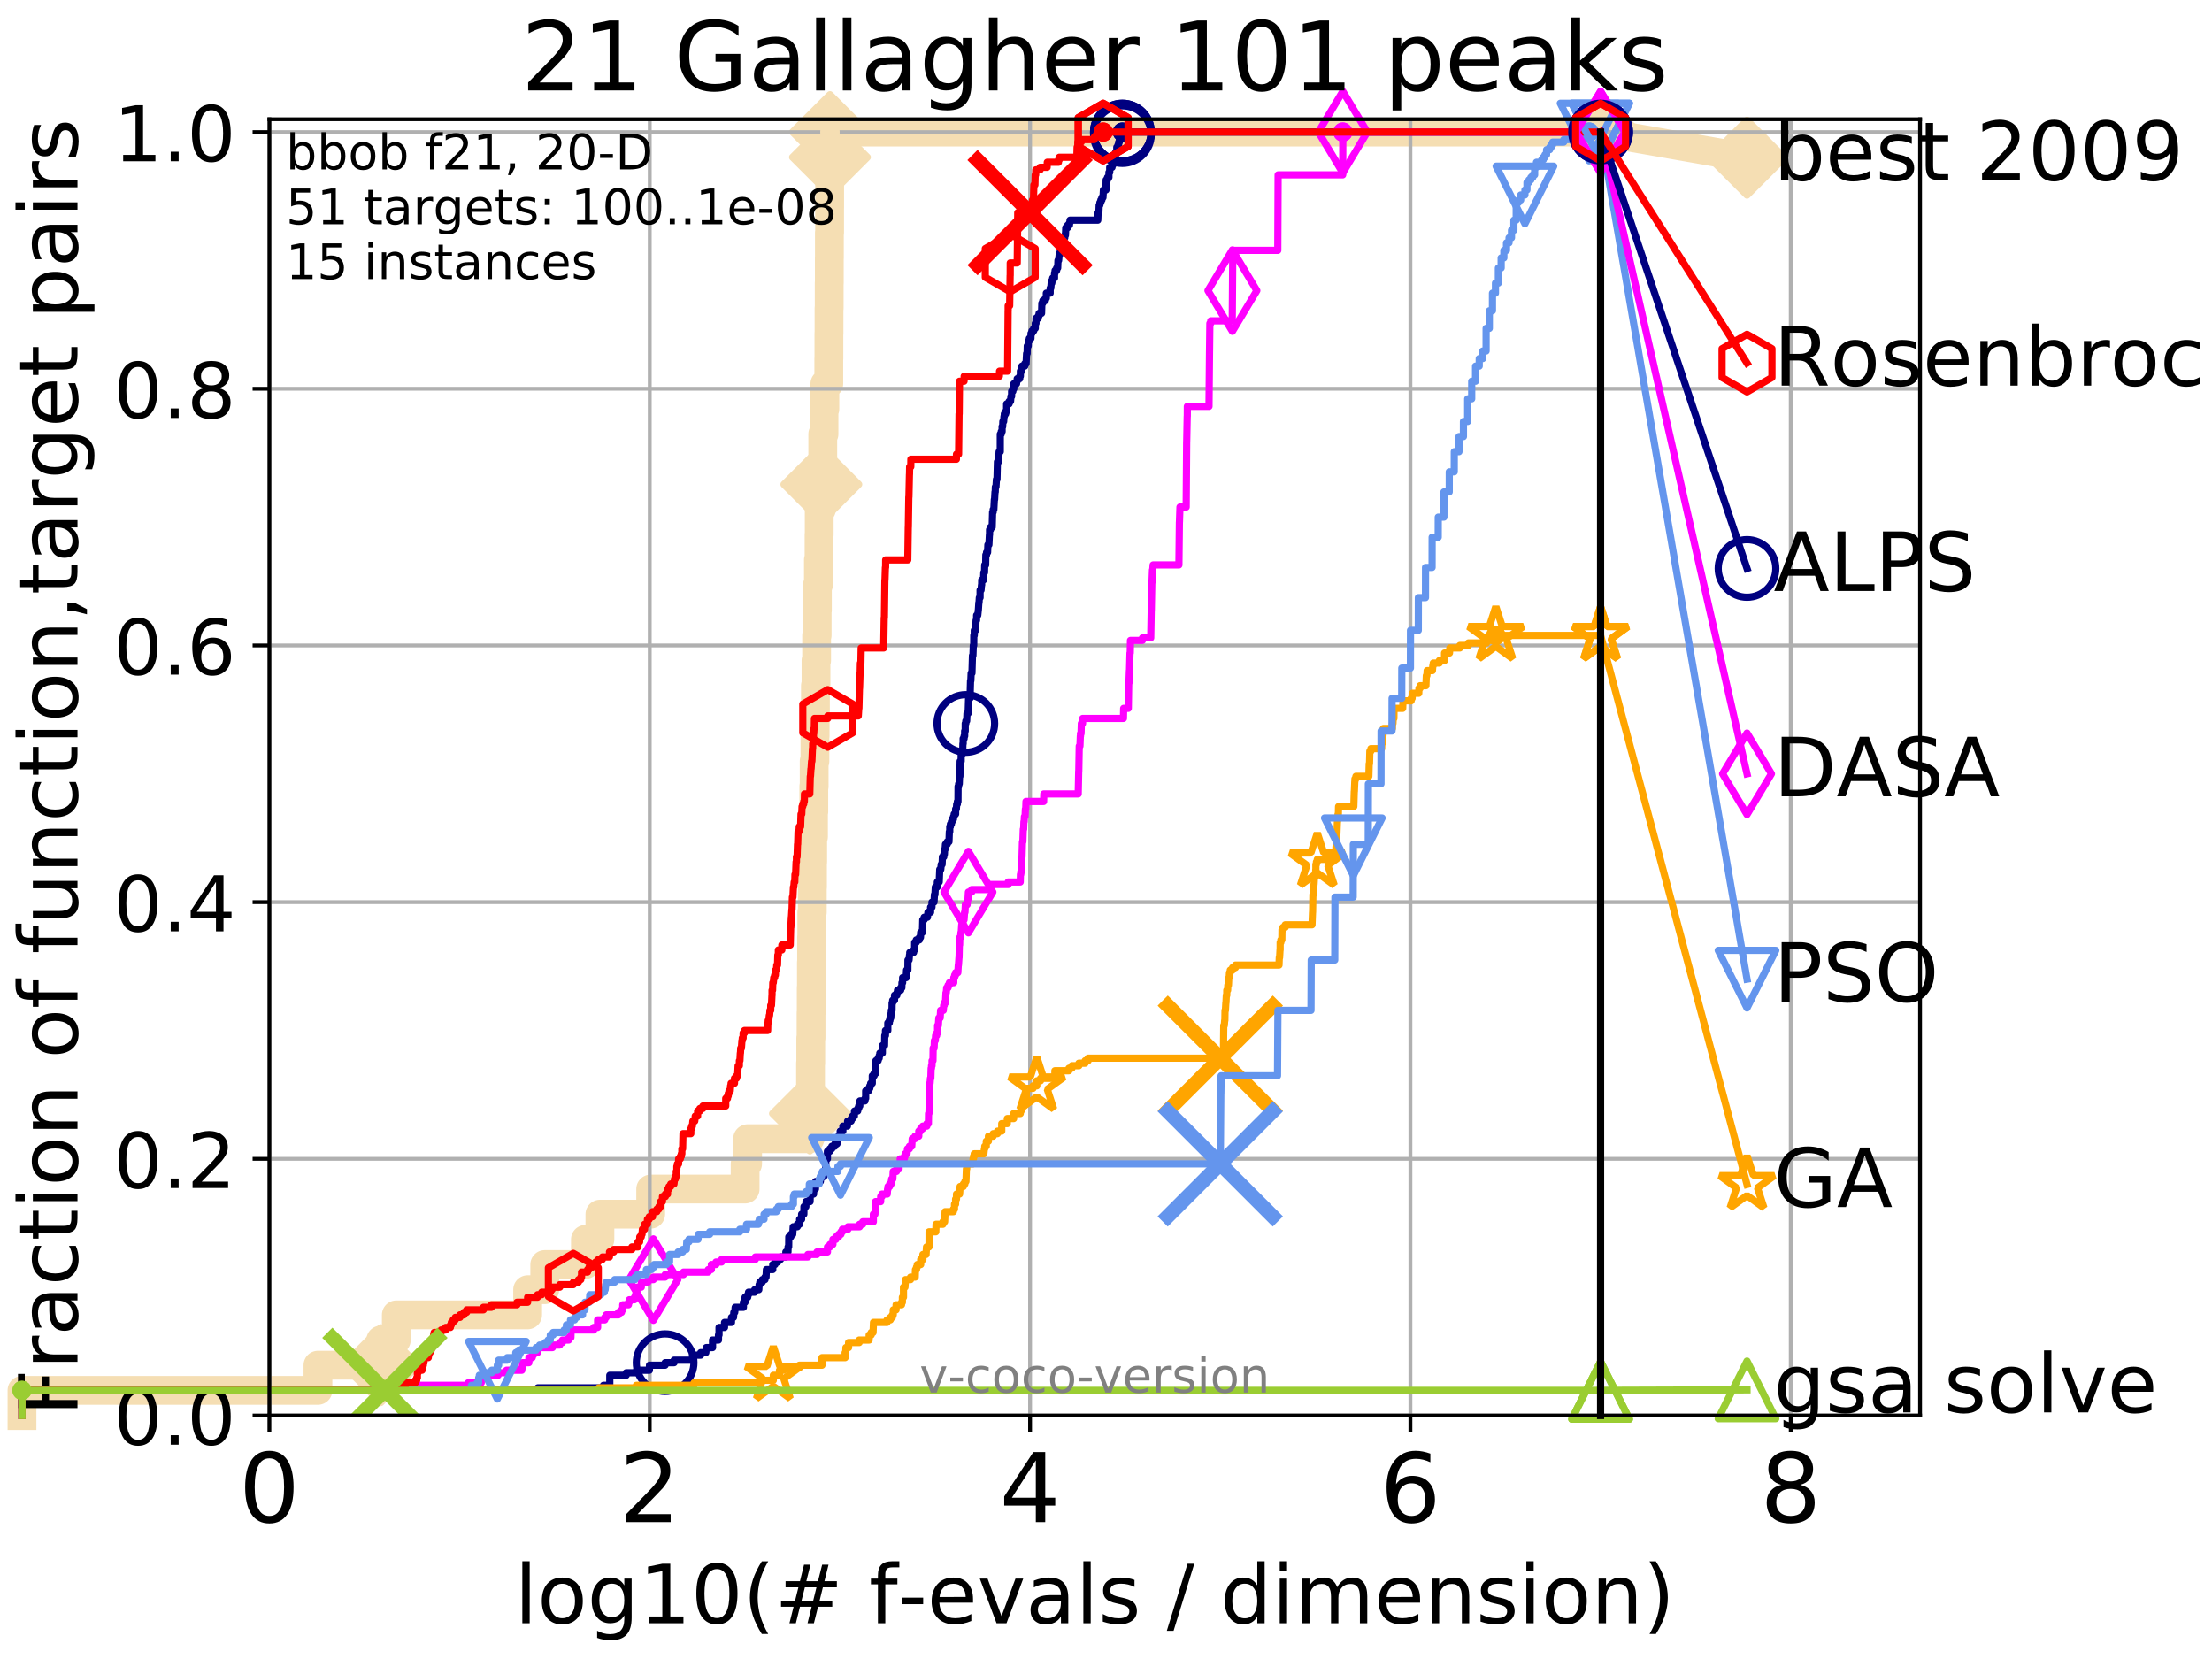 <?xml version="1.0" encoding="utf-8" standalone="no"?>
<!DOCTYPE svg PUBLIC "-//W3C//DTD SVG 1.1//EN"
  "http://www.w3.org/Graphics/SVG/1.1/DTD/svg11.dtd">
<!-- Created with matplotlib (http://matplotlib.org/) -->
<svg height="345.6pt" version="1.1" viewBox="0 0 460.8 345.6" width="460.8pt" xmlns="http://www.w3.org/2000/svg" xmlns:xlink="http://www.w3.org/1999/xlink">
 <defs>
  <style type="text/css">
*{stroke-linecap:butt;stroke-linejoin:round;}
  </style>
 </defs>
 <g id="figure_1">
  <g id="patch_1">
   <path d="M 0 345.6 
L 460.8 345.6 
L 460.8 0 
L 0 0 
z
" style="fill:#ffffff;"/>
  </g>
  <g id="axes_1">
   <g id="patch_2">
    <path d="M 56.12 294.88 
L 399.984 294.88 
L 399.984 24.84 
L 56.12 24.84 
z
" style="fill:#ffffff;"/>
   </g>
   <g id="line2d_1">
    <path d="M 4.579 294.88 
L 4.579 289.638 
L 66.233 289.638 
L 66.233 284.395 
L 79.313 284.395 
L 79.313 279.153 
L 82.562 279.153 
L 82.562 273.91 
L 109.915 273.91 
L 109.915 268.668 
L 113.481 268.668 
L 113.481 263.425 
L 121.954 263.425 
L 121.954 258.183 
L 124.972 258.183 
L 124.972 252.94 
L 135.548 252.94 
L 135.548 247.698 
L 155.223 247.698 
L 155.223 242.455 
L 155.738 242.455 
L 155.738 237.213 
L 168.724 237.213 
L 168.724 231.97 
L 168.821 231.97 
L 168.821 226.728 
L 168.851 226.728 
L 168.851 221.485 
L 168.893 221.485 
L 168.893 216.243 
L 168.957 216.243 
L 168.957 211 
L 168.991 211 
L 168.991 205.758 
L 169.028 205.758 
L 169.028 200.515 
L 169.065 200.515 
L 169.065 195.273 
L 169.11 195.273 
L 169.11 190.03 
L 169.217 190.03 
L 169.217 184.788 
L 169.254 184.788 
L 169.254 179.546 
L 169.295 179.546 
L 169.295 174.303 
L 169.461 174.303 
L 169.461 169.061 
L 169.531 169.061 
L 169.531 163.818 
L 169.603 163.818 
L 169.603 158.576 
L 169.763 158.576 
L 169.763 153.333 
L 169.806 153.333 
L 169.806 148.091 
L 169.868 148.091 
L 169.868 142.848 
L 169.986 142.848 
L 169.986 137.606 
L 170.116 137.606 
L 170.116 132.363 
L 170.226 132.363 
L 170.226 127.121 
L 170.276 127.121 
L 170.276 121.878 
L 170.486 121.878 
L 170.486 116.636 
L 170.622 116.636 
L 170.622 111.393 
L 170.656 111.393 
L 170.656 106.151 
L 171.098 106.151 
L 171.098 100.908 
L 171.278 100.908 
L 171.278 95.666 
L 171.397 95.666 
L 171.397 90.423 
L 171.652 90.423 
L 171.652 85.181 
L 171.834 85.181 
L 171.834 79.938 
L 172.652 79.938 
L 172.652 74.696 
L 172.675 74.696 
L 172.675 69.453 
L 172.698 69.453 
L 172.698 64.211 
L 172.734 64.211 
L 172.734 58.969 
L 172.757 58.969 
L 172.757 53.726 
L 172.774 53.726 
L 172.774 48.484 
L 172.819 48.484 
L 172.819 43.241 
L 172.83 43.241 
L 172.83 37.999 
L 172.844 37.999 
L 172.844 32.756 
L 172.895 32.756 
L 172.895 27.514 
L 333.43 27.514 
" style="fill:none;stroke:#f5deb3;stroke-linecap:square;stroke-width:6;"/>
   </g>
   <g id="line2d_2">
    <defs>
     <path d="M -0 7.778 
L 7.778 0 
L 0 -7.778 
L -7.778 -0 
z
" id="mc346ab83a7" style="stroke:#f5deb3;stroke-linejoin:miter;stroke-width:1.5;"/>
    </defs>
    <g>
     <use style="fill:#f5deb3;stroke:#f5deb3;stroke-linejoin:miter;stroke-width:1.5;" x="79.313" xlink:href="#mc346ab83a7" y="284.395"/>
     <use style="fill:#f5deb3;stroke:#f5deb3;stroke-linejoin:miter;stroke-width:1.5;" x="168.724" xlink:href="#mc346ab83a7" y="231.97"/>
     <use style="fill:#f5deb3;stroke:#f5deb3;stroke-linejoin:miter;stroke-width:1.5;" x="171.098" xlink:href="#mc346ab83a7" y="100.908"/>
     <use style="fill:#f5deb3;stroke:#f5deb3;stroke-linejoin:miter;stroke-width:1.5;" x="172.895" xlink:href="#mc346ab83a7" y="32.756"/>
     <use style="fill:#f5deb3;stroke:#f5deb3;stroke-linejoin:miter;stroke-width:1.5;" x="172.895" xlink:href="#mc346ab83a7" y="27.514"/>
     <use style="fill:#f5deb3;stroke:#f5deb3;stroke-linejoin:miter;stroke-width:1.5;" x="333.43" xlink:href="#mc346ab83a7" y="27.514"/>
    </g>
   </g>
   <g id="line2d_3">
    <path style="fill:none;stroke:#f5deb3;stroke-linecap:square;stroke-width:6;"/>
    <g/>
   </g>
   <g id="line2d_4">
    <path d="M 333.43 27.514 
L 363.934 32.861 
" style="fill:none;stroke:#f5deb3;stroke-linecap:square;stroke-width:6;"/>
    <g>
     <use style="fill:#f5deb3;stroke:#f5deb3;stroke-linejoin:miter;stroke-width:1.5;" x="333.43" xlink:href="#mc346ab83a7" y="27.514"/>
     <use style="fill:#f5deb3;stroke:#f5deb3;stroke-linejoin:miter;stroke-width:1.5;" x="363.934" xlink:href="#mc346ab83a7" y="32.861"/>
    </g>
   </g>
   <g id="matplotlib.axis_1">
    <g id="xtick_1">
     <g id="line2d_5">
      <path clip-path="url(#p969a6a9a81)" d="M 56.12 294.88 
L 56.12 24.84 
" style="fill:none;stroke:#b0b0b0;stroke-linecap:square;stroke-width:0.8;"/>
     </g>
     <g id="line2d_6">
      <defs>
       <path d="M 0 0 
L 0 3.5 
" id="me85e948805" style="stroke:#000000;stroke-width:0.8;"/>
      </defs>
      <g>
       <use style="stroke:#000000;stroke-width:0.8;" x="56.12" xlink:href="#me85e948805" y="294.88"/>
      </g>
     </g>
     <g id="text_1">
      <!-- 0 -->
      <defs>
       <path d="M 31.781 66.406 
Q 24.172 66.406 20.328 58.906 
Q 16.5 51.422 16.5 36.375 
Q 16.5 21.391 20.328 13.891 
Q 24.172 6.391 31.781 6.391 
Q 39.453 6.391 43.281 13.891 
Q 47.125 21.391 47.125 36.375 
Q 47.125 51.422 43.281 58.906 
Q 39.453 66.406 31.781 66.406 
z
M 31.781 74.219 
Q 44.047 74.219 50.516 64.516 
Q 56.984 54.828 56.984 36.375 
Q 56.984 17.969 50.516 8.266 
Q 44.047 -1.422 31.781 -1.422 
Q 19.531 -1.422 13.062 8.266 
Q 6.594 17.969 6.594 36.375 
Q 6.594 54.828 13.062 64.516 
Q 19.531 74.219 31.781 74.219 
z
" id="DejaVuSans-30"/>
      </defs>
      <g transform="translate(49.758 317.077)scale(0.2 -0.2)">
       <use xlink:href="#DejaVuSans-30"/>
      </g>
     </g>
    </g>
    <g id="xtick_2">
     <g id="line2d_7">
      <path clip-path="url(#p969a6a9a81)" d="M 135.351 294.88 
L 135.351 24.84 
" style="fill:none;stroke:#b0b0b0;stroke-linecap:square;stroke-width:0.8;"/>
     </g>
     <g id="line2d_8">
      <g>
       <use style="stroke:#000000;stroke-width:0.8;" x="135.351" xlink:href="#me85e948805" y="294.88"/>
      </g>
     </g>
     <g id="text_2">
      <!-- 2 -->
      <defs>
       <path d="M 19.188 8.297 
L 53.609 8.297 
L 53.609 0 
L 7.328 0 
L 7.328 8.297 
Q 12.938 14.109 22.625 23.891 
Q 32.328 33.688 34.812 36.531 
Q 39.547 41.844 41.422 45.531 
Q 43.312 49.219 43.312 52.781 
Q 43.312 58.594 39.234 62.25 
Q 35.156 65.922 28.609 65.922 
Q 23.969 65.922 18.812 64.312 
Q 13.672 62.703 7.812 59.422 
L 7.812 69.391 
Q 13.766 71.781 18.938 73 
Q 24.125 74.219 28.422 74.219 
Q 39.75 74.219 46.484 68.547 
Q 53.219 62.891 53.219 53.422 
Q 53.219 48.922 51.531 44.891 
Q 49.859 40.875 45.406 35.406 
Q 44.188 33.984 37.641 27.219 
Q 31.109 20.453 19.188 8.297 
z
" id="DejaVuSans-32"/>
      </defs>
      <g transform="translate(128.989 317.077)scale(0.2 -0.2)">
       <use xlink:href="#DejaVuSans-32"/>
      </g>
     </g>
    </g>
    <g id="xtick_3">
     <g id="line2d_9">
      <path clip-path="url(#p969a6a9a81)" d="M 214.583 294.88 
L 214.583 24.84 
" style="fill:none;stroke:#b0b0b0;stroke-linecap:square;stroke-width:0.8;"/>
     </g>
     <g id="line2d_10">
      <g>
       <use style="stroke:#000000;stroke-width:0.8;" x="214.583" xlink:href="#me85e948805" y="294.88"/>
      </g>
     </g>
     <g id="text_3">
      <!-- 4 -->
      <defs>
       <path d="M 37.797 64.312 
L 12.891 25.391 
L 37.797 25.391 
z
M 35.203 72.906 
L 47.609 72.906 
L 47.609 25.391 
L 58.016 25.391 
L 58.016 17.188 
L 47.609 17.188 
L 47.609 0 
L 37.797 0 
L 37.797 17.188 
L 4.891 17.188 
L 4.891 26.703 
z
" id="DejaVuSans-34"/>
      </defs>
      <g transform="translate(208.22 317.077)scale(0.2 -0.2)">
       <use xlink:href="#DejaVuSans-34"/>
      </g>
     </g>
    </g>
    <g id="xtick_4">
     <g id="line2d_11">
      <path clip-path="url(#p969a6a9a81)" d="M 293.814 294.88 
L 293.814 24.84 
" style="fill:none;stroke:#b0b0b0;stroke-linecap:square;stroke-width:0.8;"/>
     </g>
     <g id="line2d_12">
      <g>
       <use style="stroke:#000000;stroke-width:0.8;" x="293.814" xlink:href="#me85e948805" y="294.88"/>
      </g>
     </g>
     <g id="text_4">
      <!-- 6 -->
      <defs>
       <path d="M 33.016 40.375 
Q 26.375 40.375 22.484 35.828 
Q 18.609 31.297 18.609 23.391 
Q 18.609 15.531 22.484 10.953 
Q 26.375 6.391 33.016 6.391 
Q 39.656 6.391 43.531 10.953 
Q 47.406 15.531 47.406 23.391 
Q 47.406 31.297 43.531 35.828 
Q 39.656 40.375 33.016 40.375 
z
M 52.594 71.297 
L 52.594 62.312 
Q 48.875 64.062 45.094 64.984 
Q 41.312 65.922 37.594 65.922 
Q 27.828 65.922 22.672 59.328 
Q 17.531 52.734 16.797 39.406 
Q 19.672 43.656 24.016 45.922 
Q 28.375 48.188 33.594 48.188 
Q 44.578 48.188 50.953 41.516 
Q 57.328 34.859 57.328 23.391 
Q 57.328 12.156 50.688 5.359 
Q 44.047 -1.422 33.016 -1.422 
Q 20.359 -1.422 13.672 8.266 
Q 6.984 17.969 6.984 36.375 
Q 6.984 53.656 15.188 63.938 
Q 23.391 74.219 37.203 74.219 
Q 40.922 74.219 44.703 73.484 
Q 48.484 72.75 52.594 71.297 
z
" id="DejaVuSans-36"/>
      </defs>
      <g transform="translate(287.452 317.077)scale(0.2 -0.2)">
       <use xlink:href="#DejaVuSans-36"/>
      </g>
     </g>
    </g>
    <g id="xtick_5">
     <g id="line2d_13">
      <path clip-path="url(#p969a6a9a81)" d="M 373.045 294.88 
L 373.045 24.84 
" style="fill:none;stroke:#b0b0b0;stroke-linecap:square;stroke-width:0.8;"/>
     </g>
     <g id="line2d_14">
      <g>
       <use style="stroke:#000000;stroke-width:0.8;" x="373.045" xlink:href="#me85e948805" y="294.88"/>
      </g>
     </g>
     <g id="text_5">
      <!-- 8 -->
      <defs>
       <path d="M 31.781 34.625 
Q 24.75 34.625 20.719 30.859 
Q 16.703 27.094 16.703 20.516 
Q 16.703 13.922 20.719 10.156 
Q 24.75 6.391 31.781 6.391 
Q 38.812 6.391 42.859 10.172 
Q 46.922 13.969 46.922 20.516 
Q 46.922 27.094 42.891 30.859 
Q 38.875 34.625 31.781 34.625 
z
M 21.922 38.812 
Q 15.578 40.375 12.031 44.719 
Q 8.5 49.078 8.5 55.328 
Q 8.5 64.062 14.719 69.141 
Q 20.953 74.219 31.781 74.219 
Q 42.672 74.219 48.875 69.141 
Q 55.078 64.062 55.078 55.328 
Q 55.078 49.078 51.531 44.719 
Q 48 40.375 41.703 38.812 
Q 48.828 37.156 52.797 32.312 
Q 56.781 27.484 56.781 20.516 
Q 56.781 9.906 50.312 4.234 
Q 43.844 -1.422 31.781 -1.422 
Q 19.734 -1.422 13.25 4.234 
Q 6.781 9.906 6.781 20.516 
Q 6.781 27.484 10.781 32.312 
Q 14.797 37.156 21.922 38.812 
z
M 18.312 54.391 
Q 18.312 48.734 21.844 45.562 
Q 25.391 42.391 31.781 42.391 
Q 38.141 42.391 41.719 45.562 
Q 45.312 48.734 45.312 54.391 
Q 45.312 60.062 41.719 63.234 
Q 38.141 66.406 31.781 66.406 
Q 25.391 66.406 21.844 63.234 
Q 18.312 60.062 18.312 54.391 
z
" id="DejaVuSans-38"/>
      </defs>
      <g transform="translate(366.683 317.077)scale(0.2 -0.2)">
       <use xlink:href="#DejaVuSans-38"/>
      </g>
     </g>
    </g>
    <g id="text_6">
     <!-- log10(# f-evals / dimension) -->
     <defs>
      <path d="M 9.422 75.984 
L 18.406 75.984 
L 18.406 0 
L 9.422 0 
z
" id="DejaVuSans-6c"/>
      <path d="M 30.609 48.391 
Q 23.391 48.391 19.188 42.75 
Q 14.984 37.109 14.984 27.297 
Q 14.984 17.484 19.156 11.844 
Q 23.344 6.203 30.609 6.203 
Q 37.797 6.203 41.984 11.859 
Q 46.188 17.531 46.188 27.297 
Q 46.188 37.016 41.984 42.703 
Q 37.797 48.391 30.609 48.391 
z
M 30.609 56 
Q 42.328 56 49.016 48.375 
Q 55.719 40.766 55.719 27.297 
Q 55.719 13.875 49.016 6.219 
Q 42.328 -1.422 30.609 -1.422 
Q 18.844 -1.422 12.172 6.219 
Q 5.516 13.875 5.516 27.297 
Q 5.516 40.766 12.172 48.375 
Q 18.844 56 30.609 56 
z
" id="DejaVuSans-6f"/>
      <path d="M 45.406 27.984 
Q 45.406 37.75 41.375 43.109 
Q 37.359 48.484 30.078 48.484 
Q 22.859 48.484 18.828 43.109 
Q 14.797 37.75 14.797 27.984 
Q 14.797 18.266 18.828 12.891 
Q 22.859 7.516 30.078 7.516 
Q 37.359 7.516 41.375 12.891 
Q 45.406 18.266 45.406 27.984 
z
M 54.391 6.781 
Q 54.391 -7.172 48.188 -13.984 
Q 42 -20.797 29.203 -20.797 
Q 24.469 -20.797 20.266 -20.094 
Q 16.062 -19.391 12.109 -17.922 
L 12.109 -9.188 
Q 16.062 -11.328 19.922 -12.344 
Q 23.781 -13.375 27.781 -13.375 
Q 36.625 -13.375 41.016 -8.766 
Q 45.406 -4.156 45.406 5.172 
L 45.406 9.625 
Q 42.625 4.781 38.281 2.391 
Q 33.938 0 27.875 0 
Q 17.828 0 11.672 7.656 
Q 5.516 15.328 5.516 27.984 
Q 5.516 40.672 11.672 48.328 
Q 17.828 56 27.875 56 
Q 33.938 56 38.281 53.609 
Q 42.625 51.219 45.406 46.391 
L 45.406 54.688 
L 54.391 54.688 
z
" id="DejaVuSans-67"/>
      <path d="M 12.406 8.297 
L 28.516 8.297 
L 28.516 63.922 
L 10.984 60.406 
L 10.984 69.391 
L 28.422 72.906 
L 38.281 72.906 
L 38.281 8.297 
L 54.391 8.297 
L 54.391 0 
L 12.406 0 
z
" id="DejaVuSans-31"/>
      <path d="M 31 75.875 
Q 24.469 64.656 21.281 53.656 
Q 18.109 42.672 18.109 31.391 
Q 18.109 20.125 21.312 9.062 
Q 24.516 -2 31 -13.188 
L 23.188 -13.188 
Q 15.875 -1.703 12.234 9.375 
Q 8.594 20.453 8.594 31.391 
Q 8.594 42.281 12.203 53.312 
Q 15.828 64.359 23.188 75.875 
z
" id="DejaVuSans-28"/>
      <path d="M 51.125 44 
L 36.922 44 
L 32.812 27.688 
L 47.125 27.688 
z
M 43.797 71.781 
L 38.719 51.516 
L 52.984 51.516 
L 58.109 71.781 
L 65.922 71.781 
L 60.891 51.516 
L 76.125 51.516 
L 76.125 44 
L 58.984 44 
L 54.984 27.688 
L 70.516 27.688 
L 70.516 20.219 
L 53.078 20.219 
L 48 0 
L 40.188 0 
L 45.219 20.219 
L 30.906 20.219 
L 25.875 0 
L 18.016 0 
L 23.094 20.219 
L 7.719 20.219 
L 7.719 27.688 
L 24.906 27.688 
L 29 44 
L 13.281 44 
L 13.281 51.516 
L 30.906 51.516 
L 35.891 71.781 
z
" id="DejaVuSans-23"/>
      <path id="DejaVuSans-20"/>
      <path d="M 37.109 75.984 
L 37.109 68.5 
L 28.516 68.5 
Q 23.688 68.5 21.797 66.547 
Q 19.922 64.594 19.922 59.516 
L 19.922 54.688 
L 34.719 54.688 
L 34.719 47.703 
L 19.922 47.703 
L 19.922 0 
L 10.891 0 
L 10.891 47.703 
L 2.297 47.703 
L 2.297 54.688 
L 10.891 54.688 
L 10.891 58.5 
Q 10.891 67.625 15.141 71.797 
Q 19.391 75.984 28.609 75.984 
z
" id="DejaVuSans-66"/>
      <path d="M 4.891 31.391 
L 31.203 31.391 
L 31.203 23.391 
L 4.891 23.391 
z
" id="DejaVuSans-2d"/>
      <path d="M 56.203 29.594 
L 56.203 25.203 
L 14.891 25.203 
Q 15.484 15.922 20.484 11.062 
Q 25.484 6.203 34.422 6.203 
Q 39.594 6.203 44.453 7.469 
Q 49.312 8.734 54.109 11.281 
L 54.109 2.781 
Q 49.266 0.734 44.188 -0.344 
Q 39.109 -1.422 33.891 -1.422 
Q 20.797 -1.422 13.156 6.188 
Q 5.516 13.812 5.516 26.812 
Q 5.516 40.234 12.766 48.109 
Q 20.016 56 32.328 56 
Q 43.359 56 49.781 48.891 
Q 56.203 41.797 56.203 29.594 
z
M 47.219 32.234 
Q 47.125 39.594 43.094 43.984 
Q 39.062 48.391 32.422 48.391 
Q 24.906 48.391 20.391 44.141 
Q 15.875 39.891 15.188 32.172 
z
" id="DejaVuSans-65"/>
      <path d="M 2.984 54.688 
L 12.5 54.688 
L 29.594 8.797 
L 46.688 54.688 
L 56.203 54.688 
L 35.688 0 
L 23.484 0 
z
" id="DejaVuSans-76"/>
      <path d="M 34.281 27.484 
Q 23.391 27.484 19.188 25 
Q 14.984 22.516 14.984 16.5 
Q 14.984 11.719 18.141 8.906 
Q 21.297 6.109 26.703 6.109 
Q 34.188 6.109 38.703 11.406 
Q 43.219 16.703 43.219 25.484 
L 43.219 27.484 
z
M 52.203 31.203 
L 52.203 0 
L 43.219 0 
L 43.219 8.297 
Q 40.141 3.328 35.547 0.953 
Q 30.953 -1.422 24.312 -1.422 
Q 15.922 -1.422 10.953 3.297 
Q 6 8.016 6 15.922 
Q 6 25.141 12.172 29.828 
Q 18.359 34.516 30.609 34.516 
L 43.219 34.516 
L 43.219 35.406 
Q 43.219 41.609 39.141 45 
Q 35.062 48.391 27.688 48.391 
Q 23 48.391 18.547 47.266 
Q 14.109 46.141 10.016 43.891 
L 10.016 52.203 
Q 14.938 54.109 19.578 55.047 
Q 24.219 56 28.609 56 
Q 40.484 56 46.344 49.844 
Q 52.203 43.703 52.203 31.203 
z
" id="DejaVuSans-61"/>
      <path d="M 44.281 53.078 
L 44.281 44.578 
Q 40.484 46.531 36.375 47.5 
Q 32.281 48.484 27.875 48.484 
Q 21.188 48.484 17.844 46.438 
Q 14.5 44.391 14.5 40.281 
Q 14.5 37.156 16.891 35.375 
Q 19.281 33.594 26.516 31.984 
L 29.594 31.297 
Q 39.156 29.25 43.188 25.516 
Q 47.219 21.781 47.219 15.094 
Q 47.219 7.469 41.188 3.016 
Q 35.156 -1.422 24.609 -1.422 
Q 20.219 -1.422 15.453 -0.562 
Q 10.688 0.297 5.422 2 
L 5.422 11.281 
Q 10.406 8.688 15.234 7.391 
Q 20.062 6.109 24.812 6.109 
Q 31.156 6.109 34.562 8.281 
Q 37.984 10.453 37.984 14.406 
Q 37.984 18.062 35.516 20.016 
Q 33.062 21.969 24.703 23.781 
L 21.578 24.516 
Q 13.234 26.266 9.516 29.906 
Q 5.812 33.547 5.812 39.891 
Q 5.812 47.609 11.281 51.797 
Q 16.75 56 26.812 56 
Q 31.781 56 36.172 55.266 
Q 40.578 54.547 44.281 53.078 
z
" id="DejaVuSans-73"/>
      <path d="M 25.391 72.906 
L 33.688 72.906 
L 8.297 -9.281 
L 0 -9.281 
z
" id="DejaVuSans-2f"/>
      <path d="M 45.406 46.391 
L 45.406 75.984 
L 54.391 75.984 
L 54.391 0 
L 45.406 0 
L 45.406 8.203 
Q 42.578 3.328 38.25 0.953 
Q 33.938 -1.422 27.875 -1.422 
Q 17.969 -1.422 11.734 6.484 
Q 5.516 14.406 5.516 27.297 
Q 5.516 40.188 11.734 48.094 
Q 17.969 56 27.875 56 
Q 33.938 56 38.25 53.625 
Q 42.578 51.266 45.406 46.391 
z
M 14.797 27.297 
Q 14.797 17.391 18.875 11.75 
Q 22.953 6.109 30.078 6.109 
Q 37.203 6.109 41.297 11.75 
Q 45.406 17.391 45.406 27.297 
Q 45.406 37.203 41.297 42.844 
Q 37.203 48.484 30.078 48.484 
Q 22.953 48.484 18.875 42.844 
Q 14.797 37.203 14.797 27.297 
z
" id="DejaVuSans-64"/>
      <path d="M 9.422 54.688 
L 18.406 54.688 
L 18.406 0 
L 9.422 0 
z
M 9.422 75.984 
L 18.406 75.984 
L 18.406 64.594 
L 9.422 64.594 
z
" id="DejaVuSans-69"/>
      <path d="M 52 44.188 
Q 55.375 50.25 60.062 53.125 
Q 64.75 56 71.094 56 
Q 79.641 56 84.281 50.016 
Q 88.922 44.047 88.922 33.016 
L 88.922 0 
L 79.891 0 
L 79.891 32.719 
Q 79.891 40.578 77.094 44.375 
Q 74.312 48.188 68.609 48.188 
Q 61.625 48.188 57.562 43.547 
Q 53.516 38.922 53.516 30.906 
L 53.516 0 
L 44.484 0 
L 44.484 32.719 
Q 44.484 40.625 41.703 44.406 
Q 38.922 48.188 33.109 48.188 
Q 26.219 48.188 22.156 43.531 
Q 18.109 38.875 18.109 30.906 
L 18.109 0 
L 9.078 0 
L 9.078 54.688 
L 18.109 54.688 
L 18.109 46.188 
Q 21.188 51.219 25.484 53.609 
Q 29.781 56 35.688 56 
Q 41.656 56 45.828 52.969 
Q 50 49.953 52 44.188 
z
" id="DejaVuSans-6d"/>
      <path d="M 54.891 33.016 
L 54.891 0 
L 45.906 0 
L 45.906 32.719 
Q 45.906 40.484 42.875 44.328 
Q 39.844 48.188 33.797 48.188 
Q 26.516 48.188 22.312 43.547 
Q 18.109 38.922 18.109 30.906 
L 18.109 0 
L 9.078 0 
L 9.078 54.688 
L 18.109 54.688 
L 18.109 46.188 
Q 21.344 51.125 25.703 53.562 
Q 30.078 56 35.797 56 
Q 45.219 56 50.047 50.172 
Q 54.891 44.344 54.891 33.016 
z
" id="DejaVuSans-6e"/>
      <path d="M 8.016 75.875 
L 15.828 75.875 
Q 23.141 64.359 26.781 53.312 
Q 30.422 42.281 30.422 31.391 
Q 30.422 20.453 26.781 9.375 
Q 23.141 -1.703 15.828 -13.188 
L 8.016 -13.188 
Q 14.5 -2 17.703 9.062 
Q 20.906 20.125 20.906 31.391 
Q 20.906 42.672 17.703 53.656 
Q 14.5 64.656 8.016 75.875 
z
" id="DejaVuSans-29"/>
     </defs>
     <g transform="translate(107.211 338.154)scale(0.17 -0.17)">
      <use xlink:href="#DejaVuSans-6c"/>
      <use x="27.783" xlink:href="#DejaVuSans-6f"/>
      <use x="88.965" xlink:href="#DejaVuSans-67"/>
      <use x="152.441" xlink:href="#DejaVuSans-31"/>
      <use x="216.064" xlink:href="#DejaVuSans-30"/>
      <use x="279.688" xlink:href="#DejaVuSans-28"/>
      <use x="318.701" xlink:href="#DejaVuSans-23"/>
      <use x="402.49" xlink:href="#DejaVuSans-20"/>
      <use x="434.277" xlink:href="#DejaVuSans-66"/>
      <use x="469.404" xlink:href="#DejaVuSans-2d"/>
      <use x="505.488" xlink:href="#DejaVuSans-65"/>
      <use x="567.012" xlink:href="#DejaVuSans-76"/>
      <use x="626.191" xlink:href="#DejaVuSans-61"/>
      <use x="687.471" xlink:href="#DejaVuSans-6c"/>
      <use x="715.254" xlink:href="#DejaVuSans-73"/>
      <use x="767.354" xlink:href="#DejaVuSans-20"/>
      <use x="799.141" xlink:href="#DejaVuSans-2f"/>
      <use x="832.832" xlink:href="#DejaVuSans-20"/>
      <use x="864.619" xlink:href="#DejaVuSans-64"/>
      <use x="928.096" xlink:href="#DejaVuSans-69"/>
      <use x="955.879" xlink:href="#DejaVuSans-6d"/>
      <use x="1053.291" xlink:href="#DejaVuSans-65"/>
      <use x="1114.814" xlink:href="#DejaVuSans-6e"/>
      <use x="1178.193" xlink:href="#DejaVuSans-73"/>
      <use x="1230.293" xlink:href="#DejaVuSans-69"/>
      <use x="1258.076" xlink:href="#DejaVuSans-6f"/>
      <use x="1319.258" xlink:href="#DejaVuSans-6e"/>
      <use x="1382.637" xlink:href="#DejaVuSans-29"/>
     </g>
    </g>
   </g>
   <g id="matplotlib.axis_2">
    <g id="ytick_1">
     <g id="line2d_15">
      <path clip-path="url(#p969a6a9a81)" d="M 56.12 294.88 
L 399.984 294.88 
" style="fill:none;stroke:#b0b0b0;stroke-linecap:square;stroke-width:0.8;"/>
     </g>
     <g id="line2d_16">
      <defs>
       <path d="M 0 0 
L -3.5 0 
" id="m007882f013" style="stroke:#000000;stroke-width:0.8;"/>
      </defs>
      <g>
       <use style="stroke:#000000;stroke-width:0.8;" x="56.12" xlink:href="#m007882f013" y="294.88"/>
      </g>
     </g>
     <g id="text_7">
      <!-- 0.0 -->
      <defs>
       <path d="M 10.688 12.406 
L 21 12.406 
L 21 0 
L 10.688 0 
z
" id="DejaVuSans-2e"/>
      </defs>
      <g transform="translate(23.675 300.959)scale(0.16 -0.16)">
       <use xlink:href="#DejaVuSans-30"/>
       <use x="63.623" xlink:href="#DejaVuSans-2e"/>
       <use x="95.41" xlink:href="#DejaVuSans-30"/>
      </g>
     </g>
    </g>
    <g id="ytick_2">
     <g id="line2d_17">
      <path clip-path="url(#p969a6a9a81)" d="M 56.12 241.407 
L 399.984 241.407 
" style="fill:none;stroke:#b0b0b0;stroke-linecap:square;stroke-width:0.8;"/>
     </g>
     <g id="line2d_18">
      <g>
       <use style="stroke:#000000;stroke-width:0.8;" x="56.12" xlink:href="#m007882f013" y="241.407"/>
      </g>
     </g>
     <g id="text_8">
      <!-- 0.2 -->
      <g transform="translate(23.675 247.485)scale(0.16 -0.16)">
       <use xlink:href="#DejaVuSans-30"/>
       <use x="63.623" xlink:href="#DejaVuSans-2e"/>
       <use x="95.41" xlink:href="#DejaVuSans-32"/>
      </g>
     </g>
    </g>
    <g id="ytick_3">
     <g id="line2d_19">
      <path clip-path="url(#p969a6a9a81)" d="M 56.12 187.933 
L 399.984 187.933 
" style="fill:none;stroke:#b0b0b0;stroke-linecap:square;stroke-width:0.8;"/>
     </g>
     <g id="line2d_20">
      <g>
       <use style="stroke:#000000;stroke-width:0.8;" x="56.12" xlink:href="#m007882f013" y="187.933"/>
      </g>
     </g>
     <g id="text_9">
      <!-- 0.4 -->
      <g transform="translate(23.675 194.012)scale(0.16 -0.16)">
       <use xlink:href="#DejaVuSans-30"/>
       <use x="63.623" xlink:href="#DejaVuSans-2e"/>
       <use x="95.41" xlink:href="#DejaVuSans-34"/>
      </g>
     </g>
    </g>
    <g id="ytick_4">
     <g id="line2d_21">
      <path clip-path="url(#p969a6a9a81)" d="M 56.12 134.46 
L 399.984 134.46 
" style="fill:none;stroke:#b0b0b0;stroke-linecap:square;stroke-width:0.8;"/>
     </g>
     <g id="line2d_22">
      <g>
       <use style="stroke:#000000;stroke-width:0.8;" x="56.12" xlink:href="#m007882f013" y="134.46"/>
      </g>
     </g>
     <g id="text_10">
      <!-- 0.6 -->
      <g transform="translate(23.675 140.539)scale(0.16 -0.16)">
       <use xlink:href="#DejaVuSans-30"/>
       <use x="63.623" xlink:href="#DejaVuSans-2e"/>
       <use x="95.41" xlink:href="#DejaVuSans-36"/>
      </g>
     </g>
    </g>
    <g id="ytick_5">
     <g id="line2d_23">
      <path clip-path="url(#p969a6a9a81)" d="M 56.12 80.987 
L 399.984 80.987 
" style="fill:none;stroke:#b0b0b0;stroke-linecap:square;stroke-width:0.8;"/>
     </g>
     <g id="line2d_24">
      <g>
       <use style="stroke:#000000;stroke-width:0.8;" x="56.12" xlink:href="#m007882f013" y="80.987"/>
      </g>
     </g>
     <g id="text_11">
      <!-- 0.8 -->
      <g transform="translate(23.675 87.066)scale(0.16 -0.16)">
       <use xlink:href="#DejaVuSans-30"/>
       <use x="63.623" xlink:href="#DejaVuSans-2e"/>
       <use x="95.41" xlink:href="#DejaVuSans-38"/>
      </g>
     </g>
    </g>
    <g id="ytick_6">
     <g id="line2d_25">
      <path clip-path="url(#p969a6a9a81)" d="M 56.12 27.514 
L 399.984 27.514 
" style="fill:none;stroke:#b0b0b0;stroke-linecap:square;stroke-width:0.8;"/>
     </g>
     <g id="line2d_26">
      <g>
       <use style="stroke:#000000;stroke-width:0.8;" x="56.12" xlink:href="#m007882f013" y="27.514"/>
      </g>
     </g>
     <g id="text_12">
      <!-- 1.0 -->
      <g transform="translate(23.675 33.592)scale(0.16 -0.16)">
       <use xlink:href="#DejaVuSans-31"/>
       <use x="63.623" xlink:href="#DejaVuSans-2e"/>
       <use x="95.41" xlink:href="#DejaVuSans-30"/>
      </g>
     </g>
    </g>
    <g id="text_13">
     <!-- Fraction of function,target pairs -->
     <defs>
      <path d="M 9.812 72.906 
L 51.703 72.906 
L 51.703 64.594 
L 19.672 64.594 
L 19.672 43.109 
L 48.578 43.109 
L 48.578 34.812 
L 19.672 34.812 
L 19.672 0 
L 9.812 0 
z
" id="DejaVuSans-46"/>
      <path d="M 41.109 46.297 
Q 39.594 47.172 37.812 47.578 
Q 36.031 48 33.891 48 
Q 26.266 48 22.188 43.047 
Q 18.109 38.094 18.109 28.812 
L 18.109 0 
L 9.078 0 
L 9.078 54.688 
L 18.109 54.688 
L 18.109 46.188 
Q 20.953 51.172 25.484 53.578 
Q 30.031 56 36.531 56 
Q 37.453 56 38.578 55.875 
Q 39.703 55.766 41.062 55.516 
z
" id="DejaVuSans-72"/>
      <path d="M 48.781 52.594 
L 48.781 44.188 
Q 44.969 46.297 41.141 47.344 
Q 37.312 48.391 33.406 48.391 
Q 24.656 48.391 19.812 42.844 
Q 14.984 37.312 14.984 27.297 
Q 14.984 17.281 19.812 11.734 
Q 24.656 6.203 33.406 6.203 
Q 37.312 6.203 41.141 7.25 
Q 44.969 8.297 48.781 10.406 
L 48.781 2.094 
Q 45.016 0.344 40.984 -0.531 
Q 36.969 -1.422 32.422 -1.422 
Q 20.062 -1.422 12.781 6.344 
Q 5.516 14.109 5.516 27.297 
Q 5.516 40.672 12.859 48.328 
Q 20.219 56 33.016 56 
Q 37.156 56 41.109 55.141 
Q 45.062 54.297 48.781 52.594 
z
" id="DejaVuSans-63"/>
      <path d="M 18.312 70.219 
L 18.312 54.688 
L 36.812 54.688 
L 36.812 47.703 
L 18.312 47.703 
L 18.312 18.016 
Q 18.312 11.328 20.141 9.422 
Q 21.969 7.516 27.594 7.516 
L 36.812 7.516 
L 36.812 0 
L 27.594 0 
Q 17.188 0 13.234 3.875 
Q 9.281 7.766 9.281 18.016 
L 9.281 47.703 
L 2.688 47.703 
L 2.688 54.688 
L 9.281 54.688 
L 9.281 70.219 
z
" id="DejaVuSans-74"/>
      <path d="M 8.5 21.578 
L 8.5 54.688 
L 17.484 54.688 
L 17.484 21.922 
Q 17.484 14.156 20.5 10.266 
Q 23.531 6.391 29.594 6.391 
Q 36.859 6.391 41.078 11.031 
Q 45.312 15.672 45.312 23.688 
L 45.312 54.688 
L 54.297 54.688 
L 54.297 0 
L 45.312 0 
L 45.312 8.406 
Q 42.047 3.422 37.719 1 
Q 33.406 -1.422 27.688 -1.422 
Q 18.266 -1.422 13.375 4.438 
Q 8.5 10.297 8.5 21.578 
z
M 31.109 56 
z
" id="DejaVuSans-75"/>
      <path d="M 11.719 12.406 
L 22.016 12.406 
L 22.016 4 
L 14.016 -11.625 
L 7.719 -11.625 
L 11.719 4 
z
" id="DejaVuSans-2c"/>
      <path d="M 18.109 8.203 
L 18.109 -20.797 
L 9.078 -20.797 
L 9.078 54.688 
L 18.109 54.688 
L 18.109 46.391 
Q 20.953 51.266 25.266 53.625 
Q 29.594 56 35.594 56 
Q 45.562 56 51.781 48.094 
Q 58.016 40.188 58.016 27.297 
Q 58.016 14.406 51.781 6.484 
Q 45.562 -1.422 35.594 -1.422 
Q 29.594 -1.422 25.266 0.953 
Q 20.953 3.328 18.109 8.203 
z
M 48.688 27.297 
Q 48.688 37.203 44.609 42.844 
Q 40.531 48.484 33.406 48.484 
Q 26.266 48.484 22.188 42.844 
Q 18.109 37.203 18.109 27.297 
Q 18.109 17.391 22.188 11.75 
Q 26.266 6.109 33.406 6.109 
Q 40.531 6.109 44.609 11.75 
Q 48.688 17.391 48.688 27.297 
z
" id="DejaVuSans-70"/>
     </defs>
     <g transform="translate(16.14 294.999)rotate(-90)scale(0.17 -0.17)">
      <use xlink:href="#DejaVuSans-46"/>
      <use x="57.41" xlink:href="#DejaVuSans-72"/>
      <use x="98.523" xlink:href="#DejaVuSans-61"/>
      <use x="159.803" xlink:href="#DejaVuSans-63"/>
      <use x="214.783" xlink:href="#DejaVuSans-74"/>
      <use x="253.992" xlink:href="#DejaVuSans-69"/>
      <use x="281.775" xlink:href="#DejaVuSans-6f"/>
      <use x="342.957" xlink:href="#DejaVuSans-6e"/>
      <use x="406.336" xlink:href="#DejaVuSans-20"/>
      <use x="438.123" xlink:href="#DejaVuSans-6f"/>
      <use x="499.305" xlink:href="#DejaVuSans-66"/>
      <use x="534.51" xlink:href="#DejaVuSans-20"/>
      <use x="566.297" xlink:href="#DejaVuSans-66"/>
      <use x="601.502" xlink:href="#DejaVuSans-75"/>
      <use x="664.881" xlink:href="#DejaVuSans-6e"/>
      <use x="728.26" xlink:href="#DejaVuSans-63"/>
      <use x="783.24" xlink:href="#DejaVuSans-74"/>
      <use x="822.449" xlink:href="#DejaVuSans-69"/>
      <use x="850.232" xlink:href="#DejaVuSans-6f"/>
      <use x="911.414" xlink:href="#DejaVuSans-6e"/>
      <use x="974.793" xlink:href="#DejaVuSans-2c"/>
      <use x="1006.58" xlink:href="#DejaVuSans-74"/>
      <use x="1045.789" xlink:href="#DejaVuSans-61"/>
      <use x="1107.068" xlink:href="#DejaVuSans-72"/>
      <use x="1148.166" xlink:href="#DejaVuSans-67"/>
      <use x="1211.643" xlink:href="#DejaVuSans-65"/>
      <use x="1273.166" xlink:href="#DejaVuSans-74"/>
      <use x="1312.375" xlink:href="#DejaVuSans-20"/>
      <use x="1344.162" xlink:href="#DejaVuSans-70"/>
      <use x="1407.639" xlink:href="#DejaVuSans-61"/>
      <use x="1468.918" xlink:href="#DejaVuSans-69"/>
      <use x="1496.701" xlink:href="#DejaVuSans-72"/>
      <use x="1537.814" xlink:href="#DejaVuSans-73"/>
     </g>
    </g>
   </g>
   <g id="line2d_27">
    <defs>
     <path d="M 0 1.5 
C 0.398 1.5 0.779 1.342 1.061 1.061 
C 1.342 0.779 1.5 0.398 1.5 0 
C 1.5 -0.398 1.342 -0.779 1.061 -1.061 
C 0.779 -1.342 0.398 -1.5 0 -1.5 
C -0.398 -1.5 -0.779 -1.342 -1.061 -1.061 
C -1.342 -0.779 -1.5 -0.398 -1.5 0 
C -1.5 0.398 -1.342 0.779 -1.061 1.061 
C -0.779 1.342 -0.398 1.5 0 1.5 
z
" id="m69bad1efe3" style="stroke:#f5deb3;"/>
    </defs>
    <g>
     <use style="fill:#f5deb3;stroke:#f5deb3;" x="172.895" xlink:href="#m69bad1efe3" y="27.514"/>
     <use style="fill:#f5deb3;stroke:#f5deb3;" x="172.895" xlink:href="#m69bad1efe3" y="27.514"/>
    </g>
   </g>
   <g id="line2d_28">
    <defs>
     <path d="M 0 1.5 
C 0.398 1.5 0.779 1.342 1.061 1.061 
C 1.342 0.779 1.5 0.398 1.5 0 
C 1.5 -0.398 1.342 -0.779 1.061 -1.061 
C 0.779 -1.342 0.398 -1.5 0 -1.5 
C -0.398 -1.5 -0.779 -1.342 -1.061 -1.061 
C -1.342 -0.779 -1.5 -0.398 -1.5 0 
C -1.5 0.398 -1.342 0.779 -1.061 1.061 
C -0.779 1.342 -0.398 1.5 0 1.5 
z
" id="m0f8c0ef11a" style="stroke:#000080;"/>
    </defs>
    <g>
     <use style="fill:#000080;stroke:#000080;" x="233.81" xlink:href="#m0f8c0ef11a" y="27.514"/>
     <use style="fill:#000080;stroke:#000080;" x="233.81" xlink:href="#m0f8c0ef11a" y="27.514"/>
    </g>
   </g>
   <g id="line2d_29">
    <path d="M 4.579 294.88 
L 4.579 289.638 
L 112.042 289.638 
L 112.042 289.113 
L 125.71 289.113 
L 125.71 288.589 
L 127.029 288.589 
L 127.029 286.492 
L 130.448 286.492 
L 130.448 285.968 
L 132.606 285.968 
L 132.606 285.444 
L 135.282 285.444 
L 135.3 284.395 
L 138.553 284.395 
L 138.553 283.871 
L 140.425 283.871 
L 140.425 283.347 
L 144.267 283.347 
L 144.267 282.298 
L 145.968 282.298 
L 145.968 281.774 
L 147.039 281.774 
L 147.13 280.725 
L 148.437 280.725 
L 148.437 279.153 
L 149.67 279.153 
L 149.67 278.104 
L 149.786 278.104 
L 149.786 276.531 
L 150.929 276.531 
L 150.929 275.483 
L 152.379 275.483 
L 152.379 274.434 
L 152.803 274.434 
L 152.868 273.386 
L 153.057 273.386 
L 153.149 272.337 
L 154.864 272.337 
L 154.864 271.289 
L 155.207 271.289 
L 155.207 270.24 
L 155.764 270.24 
L 155.764 269.716 
L 155.929 269.716 
L 155.929 269.192 
L 157.212 269.192 
L 157.212 268.668 
L 158.074 268.668 
L 158.131 267.619 
L 158.277 267.619 
L 158.277 267.095 
L 158.791 267.095 
L 158.791 266.571 
L 159.352 266.571 
L 159.352 266.046 
L 159.581 266.046 
L 159.654 264.474 
L 160.978 264.474 
L 160.978 263.425 
L 161.443 263.425 
L 161.443 262.901 
L 162.034 262.901 
L 162.034 262.377 
L 162.588 262.377 
L 162.588 261.852 
L 163.706 261.852 
L 163.706 260.804 
L 164.146 260.804 
L 164.173 259.755 
L 164.294 259.755 
L 164.319 257.658 
L 164.736 257.658 
L 164.736 257.134 
L 165.138 257.134 
L 165.235 255.561 
L 166.096 255.561 
L 166.096 255.037 
L 166.565 255.037 
L 166.572 253.989 
L 166.99 253.989 
L 166.99 252.94 
L 167.456 252.94 
L 167.48 251.367 
L 167.878 251.367 
L 167.896 250.319 
L 168.75 250.319 
L 168.802 248.746 
L 169.483 248.746 
L 169.483 247.698 
L 169.876 247.698 
L 169.919 246.125 
L 170.901 246.125 
L 171.01 245.076 
L 171.634 245.076 
L 171.634 244.028 
L 172.003 244.028 
L 172.04 241.407 
L 172.365 241.407 
L 172.365 239.834 
L 172.872 239.834 
L 172.872 239.31 
L 173.28 239.31 
L 173.28 238.785 
L 173.913 238.785 
L 173.913 238.261 
L 174.377 238.261 
L 174.389 237.213 
L 174.669 237.213 
L 174.669 236.689 
L 175.025 236.689 
L 175.025 235.64 
L 175.585 235.64 
L 175.585 234.592 
L 176.535 234.592 
L 176.571 233.543 
L 177.301 233.543 
L 177.301 233.019 
L 177.595 233.019 
L 177.595 232.495 
L 177.984 232.495 
L 177.996 231.446 
L 178.675 231.446 
L 178.675 230.922 
L 178.88 230.922 
L 178.88 230.398 
L 179.108 230.398 
L 179.134 229.349 
L 180.184 229.349 
L 180.184 228.825 
L 180.334 228.825 
L 180.334 227.252 
L 180.94 227.252 
L 180.94 226.728 
L 181.192 226.728 
L 181.192 226.204 
L 181.376 226.204 
L 181.376 225.679 
L 181.714 225.679 
L 181.714 224.107 
L 182.096 224.107 
L 182.096 223.582 
L 182.456 223.582 
L 182.462 220.961 
L 182.934 220.961 
L 182.934 220.437 
L 183.149 220.437 
L 183.149 219.913 
L 183.28 219.913 
L 183.28 219.388 
L 183.807 219.388 
L 183.813 217.816 
L 184.268 217.816 
L 184.309 215.719 
L 184.459 215.719 
L 184.459 214.67 
L 184.945 214.67 
L 184.945 213.097 
L 185.259 213.097 
L 185.259 212.573 
L 185.39 212.573 
L 185.39 212.049 
L 185.558 212.049 
L 185.635 211 
L 185.681 211 
L 185.681 210.476 
L 185.825 210.476 
L 185.842 208.903 
L 185.959 208.903 
L 185.959 208.379 
L 186.343 208.379 
L 186.343 207.331 
L 186.832 207.331 
L 186.832 206.806 
L 186.962 206.806 
L 186.962 206.282 
L 187.628 206.282 
L 187.628 205.758 
L 187.871 205.758 
L 187.894 204.709 
L 188.035 204.709 
L 188.035 203.661 
L 188.782 203.661 
L 188.854 202.088 
L 189.127 202.088 
L 189.143 199.991 
L 189.372 199.991 
L 189.464 198.943 
L 189.515 198.943 
L 189.515 198.418 
L 190.312 198.418 
L 190.312 197.894 
L 190.528 197.894 
L 190.542 196.321 
L 190.876 196.321 
L 190.876 195.797 
L 191.518 195.797 
L 191.518 195.273 
L 191.751 195.273 
L 191.792 194.224 
L 192.162 194.224 
L 192.231 191.603 
L 192.518 191.603 
L 192.518 191.079 
L 193.202 191.079 
L 193.303 190.03 
L 193.857 190.03 
L 193.857 188.982 
L 194.142 188.982 
L 194.142 187.933 
L 194.573 187.933 
L 194.659 186.361 
L 194.759 186.361 
L 194.845 184.788 
L 195.237 184.788 
L 195.259 183.739 
L 195.652 183.739 
L 195.76 181.118 
L 195.979 181.118 
L 196.072 180.07 
L 196.256 180.07 
L 196.321 178.497 
L 196.603 178.497 
L 196.603 177.973 
L 196.724 177.973 
L 196.776 176.924 
L 196.881 176.924 
L 196.955 175.876 
L 197.325 175.876 
L 197.325 175.352 
L 197.686 175.352 
L 197.763 173.255 
L 197.849 173.255 
L 197.849 172.206 
L 197.983 172.206 
L 197.983 171.682 
L 198.191 171.682 
L 198.191 171.158 
L 198.35 171.158 
L 198.35 170.633 
L 198.625 170.633 
L 198.625 170.109 
L 198.763 170.109 
L 198.763 169.585 
L 199.073 169.585 
L 199.073 168.536 
L 199.225 168.536 
L 199.301 167.488 
L 199.442 167.488 
L 199.442 166.964 
L 199.562 166.964 
L 199.583 163.818 
L 199.703 163.818 
L 199.703 163.294 
L 199.828 163.294 
L 199.887 161.721 
L 199.965 161.721 
L 200.016 158.576 
L 200.23 158.576 
L 200.23 157.003 
L 200.533 157.003 
L 200.593 154.906 
L 200.644 154.906 
L 200.644 153.857 
L 200.839 153.857 
L 200.839 153.333 
L 200.955 153.333 
L 200.955 152.285 
L 201.07 152.285 
L 201.073 150.712 
L 201.197 150.712 
L 201.197 150.188 
L 201.373 150.188 
L 201.439 148.615 
L 201.68 148.615 
L 201.778 145.469 
L 202.077 145.469 
L 202.177 141.8 
L 202.24 141.8 
L 202.303 140.227 
L 202.473 140.227 
L 202.582 136.557 
L 202.677 136.557 
L 202.751 134.46 
L 202.842 134.46 
L 202.858 132.363 
L 202.956 132.363 
L 202.959 131.315 
L 203.228 131.315 
L 203.337 129.218 
L 203.439 129.218 
L 203.448 128.169 
L 203.687 128.169 
L 203.794 127.121 
L 203.807 127.121 
L 203.909 125.548 
L 203.949 125.548 
L 204.011 124.499 
L 204.166 124.499 
L 204.166 122.927 
L 204.37 122.927 
L 204.457 121.878 
L 204.494 121.878 
L 204.51 120.83 
L 204.886 120.83 
L 204.95 119.257 
L 205.096 119.257 
L 205.132 117.684 
L 205.328 117.684 
L 205.368 115.587 
L 205.52 115.587 
L 205.52 115.063 
L 205.733 115.063 
L 205.795 113.49 
L 206.003 113.49 
L 206.11 111.393 
L 206.14 111.393 
L 206.14 110.345 
L 206.338 110.345 
L 206.338 109.821 
L 206.689 109.821 
L 206.775 106.675 
L 206.892 106.675 
L 206.892 106.151 
L 207.032 106.151 
L 207.142 104.054 
L 207.187 104.054 
L 207.276 102.481 
L 207.323 102.481 
L 207.351 101.433 
L 207.479 101.433 
L 207.574 99.86 
L 207.689 99.86 
L 207.782 96.19 
L 208.022 96.19 
L 208.13 94.093 
L 208.372 94.093 
L 208.379 90.423 
L 208.576 90.423 
L 208.576 89.899 
L 208.757 89.899 
L 208.757 88.851 
L 208.873 88.851 
L 208.911 87.802 
L 209.078 87.802 
L 209.151 86.754 
L 209.222 86.754 
L 209.222 86.229 
L 209.489 86.229 
L 209.489 85.705 
L 209.695 85.705 
L 209.703 84.132 
L 210.213 84.132 
L 210.213 83.608 
L 210.514 83.608 
L 210.598 82.56 
L 210.736 82.56 
L 210.736 81.511 
L 210.994 81.511 
L 210.994 80.987 
L 211.194 80.987 
L 211.194 79.938 
L 211.769 79.938 
L 211.769 79.414 
L 211.898 79.414 
L 211.898 78.89 
L 212.421 78.89 
L 212.421 78.366 
L 212.56 78.366 
L 212.56 77.317 
L 212.834 77.317 
L 212.882 76.269 
L 213.478 76.269 
L 213.478 75.744 
L 213.753 75.744 
L 213.859 73.647 
L 213.971 73.647 
L 214 72.075 
L 214.2 72.075 
L 214.225 71.026 
L 214.425 71.026 
L 214.425 70.502 
L 214.758 70.502 
L 214.776 69.453 
L 214.972 69.453 
L 214.972 68.929 
L 215.339 68.929 
L 215.339 68.405 
L 215.664 68.405 
L 215.664 67.356 
L 215.816 67.356 
L 215.816 66.308 
L 216.297 66.308 
L 216.297 65.784 
L 216.459 65.784 
L 216.459 65.259 
L 216.975 65.259 
L 217.039 63.163 
L 217.229 63.163 
L 217.229 62.638 
L 217.75 62.638 
L 217.75 62.114 
L 217.966 62.114 
L 217.966 61.066 
L 218.767 61.066 
L 218.768 60.017 
L 218.896 60.017 
L 218.982 58.969 
L 219.111 58.969 
L 219.111 58.444 
L 219.297 58.444 
L 219.297 57.92 
L 219.672 57.92 
L 219.672 56.872 
L 219.791 56.872 
L 219.791 56.347 
L 220.115 56.347 
L 220.115 55.823 
L 220.333 55.823 
L 220.394 54.25 
L 220.526 54.25 
L 220.629 53.202 
L 220.742 53.202 
L 220.742 52.678 
L 220.914 52.678 
L 220.914 52.153 
L 221.063 52.153 
L 221.125 50.581 
L 221.474 50.581 
L 221.474 49.532 
L 221.804 49.532 
L 221.804 49.008 
L 221.948 49.008 
L 222.02 47.435 
L 222.409 47.435 
L 222.409 46.911 
L 222.787 46.911 
L 222.787 46.387 
L 222.905 46.387 
L 222.905 45.862 
L 228.687 45.862 
L 228.748 44.29 
L 228.915 44.29 
L 228.976 42.717 
L 229.122 42.717 
L 229.122 42.193 
L 229.32 42.193 
L 229.32 41.668 
L 229.539 41.668 
L 229.539 41.144 
L 229.769 41.144 
L 229.86 39.571 
L 230.394 39.571 
L 230.427 37.474 
L 230.709 37.474 
L 230.709 36.95 
L 231.006 36.95 
L 231.006 35.902 
L 231.174 35.902 
L 231.174 34.853 
L 231.659 34.853 
L 231.659 34.329 
L 231.872 34.329 
L 231.872 33.805 
L 232.062 33.805 
L 232.062 33.28 
L 232.24 33.28 
L 232.289 32.232 
L 232.416 32.232 
L 232.416 31.708 
L 232.649 31.708 
L 232.649 30.659 
L 232.916 30.659 
L 232.916 30.135 
L 233.039 30.135 
L 233.039 29.611 
L 233.189 29.611 
L 233.189 28.562 
L 233.437 28.562 
L 233.437 28.038 
L 233.81 28.038 
L 233.81 27.514 
L 333.43 27.514 
L 333.43 27.514 
" style="fill:none;stroke:#000080;stroke-linecap:square;stroke-width:1.5;"/>
   </g>
   <g id="line2d_30">
    <defs>
     <path d="M 0 6 
C 1.591 6 3.117 5.368 4.243 4.243 
C 5.368 3.117 6 1.591 6 0 
C 6 -1.591 5.368 -3.117 4.243 -4.243 
C 3.117 -5.368 1.591 -6 0 -6 
C -1.591 -6 -3.117 -5.368 -4.243 -4.243 
C -5.368 -3.117 -6 -1.591 -6 0 
C -6 1.591 -5.368 3.117 -4.243 4.243 
C -3.117 5.368 -1.591 6 0 6 
z
" id="m0accb4a17a" style="stroke:#000080;stroke-width:1.5;"/>
    </defs>
    <g>
     <use style="fill-opacity:0;stroke:#000080;stroke-width:1.5;" x="138.553" xlink:href="#m0accb4a17a" y="283.871"/>
     <use style="fill-opacity:0;stroke:#000080;stroke-width:1.5;" x="201.197" xlink:href="#m0accb4a17a" y="150.712"/>
     <use style="fill-opacity:0;stroke:#000080;stroke-width:1.5;" x="233.81" xlink:href="#m0accb4a17a" y="28.038"/>
     <use style="fill-opacity:0;stroke:#000080;stroke-width:1.5;" x="233.81" xlink:href="#m0accb4a17a" y="27.514"/>
     <use style="fill-opacity:0;stroke:#000080;stroke-width:1.5;" x="233.81" xlink:href="#m0accb4a17a" y="27.514"/>
     <use style="fill-opacity:0;stroke:#000080;stroke-width:1.5;" x="333.43" xlink:href="#m0accb4a17a" y="27.514"/>
    </g>
   </g>
   <g id="line2d_31">
    <path style="fill:none;stroke:#000080;stroke-linecap:square;stroke-width:1.5;"/>
    <g/>
   </g>
   <g id="line2d_32">
    <defs>
     <path d="M 0 1.5 
C 0.398 1.5 0.779 1.342 1.061 1.061 
C 1.342 0.779 1.5 0.398 1.5 0 
C 1.5 -0.398 1.342 -0.779 1.061 -1.061 
C 0.779 -1.342 0.398 -1.5 0 -1.5 
C -0.398 -1.5 -0.779 -1.342 -1.061 -1.061 
C -1.342 -0.779 -1.5 -0.398 -1.5 0 
C -1.5 0.398 -1.342 0.779 -1.061 1.061 
C -0.779 1.342 -0.398 1.5 0 1.5 
z
" id="md09a769a66" style="stroke:#ff00ff;"/>
    </defs>
    <g>
     <use style="fill:#ff00ff;stroke:#ff00ff;" x="279.733" xlink:href="#md09a769a66" y="27.514"/>
     <use style="fill:#ff00ff;stroke:#ff00ff;" x="279.733" xlink:href="#md09a769a66" y="27.514"/>
    </g>
   </g>
   <g id="line2d_33">
    <path d="M 4.579 294.88 
L 4.579 289.638 
L 86.064 289.638 
L 86.064 288.589 
L 97.531 288.589 
L 97.531 288.065 
L 100.25 288.065 
L 100.25 286.492 
L 103.768 286.492 
L 103.768 285.968 
L 105.511 285.968 
L 105.511 285.444 
L 108.704 285.444 
L 108.704 284.919 
L 108.825 284.919 
L 108.825 283.871 
L 110.178 283.871 
L 110.178 282.822 
L 110.87 282.822 
L 110.87 282.298 
L 111.118 282.298 
L 111.118 281.774 
L 111.975 281.774 
L 112.009 280.725 
L 115.09 280.725 
L 115.09 280.201 
L 116.587 280.201 
L 116.587 279.677 
L 117.166 279.677 
L 117.166 279.153 
L 118.476 279.153 
L 118.476 278.628 
L 118.929 278.628 
L 118.974 277.056 
L 123.682 277.056 
L 123.682 276.531 
L 124.493 276.531 
L 124.493 274.959 
L 125.979 274.959 
L 125.979 274.434 
L 126.288 274.434 
L 126.288 273.91 
L 128.83 273.91 
L 128.83 273.386 
L 129.471 273.386 
L 129.471 272.862 
L 129.735 272.862 
L 129.735 271.813 
L 130.921 271.813 
L 130.921 271.289 
L 131.099 271.289 
L 131.099 270.765 
L 132.166 270.765 
L 132.166 270.24 
L 132.382 270.24 
L 132.382 269.716 
L 132.676 269.716 
L 132.676 268.143 
L 133.596 268.143 
L 133.596 267.095 
L 134.986 267.095 
L 134.986 266.571 
L 136.109 266.571 
L 136.109 266.046 
L 138.567 266.046 
L 138.567 265.522 
L 142.39 265.522 
L 142.39 264.998 
L 147.546 264.998 
L 147.546 264.474 
L 148.194 264.474 
L 148.194 263.425 
L 149.157 263.425 
L 149.157 262.901 
L 150.32 262.901 
L 150.32 262.377 
L 157.347 262.377 
L 157.347 261.852 
L 168.296 261.852 
L 168.296 261.328 
L 170.192 261.328 
L 170.192 260.804 
L 172.376 260.804 
L 172.376 259.755 
L 172.906 259.755 
L 172.906 259.231 
L 173.512 259.231 
L 173.512 258.183 
L 174.125 258.183 
L 174.125 257.658 
L 174.702 257.658 
L 174.702 257.134 
L 175.178 257.134 
L 175.178 256.61 
L 175.482 256.61 
L 175.482 256.086 
L 176.648 256.086 
L 176.648 255.561 
L 179.069 255.561 
L 179.069 255.037 
L 179.729 255.037 
L 179.729 254.513 
L 181.935 254.513 
L 181.935 252.94 
L 182.269 252.94 
L 182.334 251.367 
L 182.387 251.367 
L 182.387 250.319 
L 183.461 250.319 
L 183.461 249.27 
L 183.725 249.27 
L 183.725 248.746 
L 184.828 248.746 
L 184.899 247.698 
L 184.984 247.698 
L 184.984 247.173 
L 185.324 247.173 
L 185.324 246.649 
L 185.637 246.649 
L 185.744 245.601 
L 185.993 245.601 
L 186.07 244.028 
L 186.764 244.028 
L 186.764 243.504 
L 187.291 243.504 
L 187.291 242.455 
L 187.518 242.455 
L 187.518 241.407 
L 188.398 241.407 
L 188.398 240.882 
L 188.553 240.882 
L 188.553 240.358 
L 188.947 240.358 
L 189.043 239.31 
L 189.454 239.31 
L 189.454 238.785 
L 189.935 238.785 
L 190.03 237.213 
L 190.614 237.213 
L 190.614 236.689 
L 191.393 236.689 
L 191.393 235.64 
L 191.766 235.64 
L 191.766 235.116 
L 192.224 235.116 
L 192.224 234.592 
L 193.077 234.592 
L 193.077 234.067 
L 193.4 234.067 
L 193.432 231.97 
L 193.519 231.97 
L 193.607 228.301 
L 193.637 228.301 
L 193.651 225.679 
L 193.75 225.679 
L 193.823 224.631 
L 193.909 224.631 
L 193.971 222.534 
L 194.045 222.534 
L 194.045 222.01 
L 194.158 222.01 
L 194.158 220.961 
L 194.351 220.961 
L 194.392 218.34 
L 194.588 218.34 
L 194.652 216.767 
L 194.833 216.767 
L 194.902 215.719 
L 195.123 215.719 
L 195.123 215.194 
L 195.316 215.194 
L 195.316 213.622 
L 195.472 213.622 
L 195.571 212.049 
L 195.851 212.049 
L 195.944 210.476 
L 196.506 210.476 
L 196.58 209.428 
L 196.703 209.428 
L 196.703 208.903 
L 196.95 208.903 
L 197.058 206.806 
L 197.124 206.806 
L 197.211 205.758 
L 197.495 205.758 
L 197.495 205.234 
L 197.772 205.234 
L 197.772 204.709 
L 198.682 204.709 
L 198.682 203.661 
L 198.863 203.661 
L 198.863 203.137 
L 199.065 203.137 
L 199.065 202.612 
L 199.533 202.612 
L 199.628 201.04 
L 199.659 201.04 
L 199.77 199.467 
L 199.789 199.467 
L 199.848 196.846 
L 199.902 196.846 
L 199.937 195.273 
L 200.111 195.273 
L 200.191 194.224 
L 200.247 194.224 
L 200.34 192.652 
L 200.479 192.652 
L 200.479 192.127 
L 200.614 192.127 
L 200.614 191.603 
L 200.827 191.603 
L 200.934 190.03 
L 201.02 190.03 
L 201.101 188.458 
L 201.468 188.458 
L 201.57 187.409 
L 201.644 187.409 
L 201.736 185.836 
L 202.424 185.836 
L 202.424 185.312 
L 206.102 185.312 
L 206.119 184.264 
L 210.024 184.264 
L 210.024 183.739 
L 212.534 183.739 
L 212.569 182.167 
L 212.646 182.167 
L 212.646 181.642 
L 212.781 181.642 
L 212.878 178.497 
L 212.905 178.497 
L 212.994 175.352 
L 213.08 175.352 
L 213.17 172.73 
L 213.241 172.73 
L 213.299 171.158 
L 213.36 171.158 
L 213.402 170.109 
L 213.542 170.109 
L 213.605 168.536 
L 213.68 168.536 
L 213.73 166.964 
L 217.401 166.964 
L 217.445 165.391 
L 224.61 165.391 
L 224.711 160.673 
L 224.728 160.673 
L 224.824 155.43 
L 224.971 155.43 
L 225.05 153.333 
L 225.084 153.333 
L 225.084 152.809 
L 225.199 152.809 
L 225.262 150.712 
L 225.511 150.712 
L 225.543 149.663 
L 234.033 149.663 
L 234.076 147.566 
L 235.044 147.566 
L 235.128 142.324 
L 235.177 142.324 
L 235.275 139.703 
L 235.297 139.703 
L 235.396 136.033 
L 235.447 136.033 
L 235.497 133.412 
L 237.986 133.412 
L 237.986 132.887 
L 239.716 132.887 
L 239.821 127.121 
L 239.835 127.121 
L 239.945 121.354 
L 239.981 121.354 
L 240.084 118.733 
L 240.139 118.733 
L 240.218 117.684 
L 245.586 117.684 
L 245.689 108.772 
L 245.701 108.772 
L 245.805 105.627 
L 247.102 105.627 
L 247.206 91.996 
L 247.214 91.996 
L 247.317 86.754 
L 247.334 86.754 
L 247.346 84.657 
L 251.855 84.657 
L 251.965 73.123 
L 251.968 73.123 
L 252.036 67.356 
L 252.225 67.356 
L 252.225 66.832 
L 256.701 66.832 
L 256.811 52.153 
L 266.184 52.153 
L 266.253 36.426 
L 279.709 36.426 
L 279.733 27.514 
L 333.43 27.514 
L 333.43 27.514 
" style="fill:none;stroke:#ff00ff;stroke-linecap:square;stroke-width:1.5;"/>
   </g>
   <g id="line2d_34">
    <defs>
     <path d="M -0 8.485 
L 5.091 0 
L 0 -8.485 
L -5.091 -0 
z
" id="m80d094e270" style="stroke:#ff00ff;stroke-linejoin:miter;stroke-width:1.5;"/>
    </defs>
    <g>
     <use style="fill-opacity:0;stroke:#ff00ff;stroke-linejoin:miter;stroke-width:1.5;" x="136.109" xlink:href="#m80d094e270" y="266.571"/>
     <use style="fill-opacity:0;stroke:#ff00ff;stroke-linejoin:miter;stroke-width:1.5;" x="201.736" xlink:href="#m80d094e270" y="185.836"/>
     <use style="fill-opacity:0;stroke:#ff00ff;stroke-linejoin:miter;stroke-width:1.5;" x="256.73" xlink:href="#m80d094e270" y="60.541"/>
     <use style="fill-opacity:0;stroke:#ff00ff;stroke-linejoin:miter;stroke-width:1.5;" x="279.733" xlink:href="#m80d094e270" y="27.514"/>
     <use style="fill-opacity:0;stroke:#ff00ff;stroke-linejoin:miter;stroke-width:1.5;" x="333.43" xlink:href="#m80d094e270" y="27.514"/>
    </g>
   </g>
   <g id="line2d_35">
    <path style="fill:none;stroke:#ff00ff;stroke-linecap:square;stroke-width:1.5;"/>
    <g/>
   </g>
   <g id="line2d_36">
    <defs>
     <path d="M 0 1.5 
C 0.398 1.5 0.779 1.342 1.061 1.061 
C 1.342 0.779 1.5 0.398 1.5 0 
C 1.5 -0.398 1.342 -0.779 1.061 -1.061 
C 0.779 -1.342 0.398 -1.5 0 -1.5 
C -0.398 -1.5 -0.779 -1.342 -1.061 -1.061 
C -1.342 -0.779 -1.5 -0.398 -1.5 0 
C -1.5 0.398 -1.342 0.779 -1.061 1.061 
C -0.779 1.342 -0.398 1.5 0 1.5 
z
" id="md1fd28b374" style="stroke:#ffa500;"/>
    </defs>
    <g>
     <use style="fill:#ffa500;stroke:#ffa500;" x="311.606" xlink:href="#md1fd28b374" y="132.363"/>
     <use style="fill:#ffa500;stroke:#ffa500;" x="311.606" xlink:href="#md1fd28b374" y="132.363"/>
    </g>
   </g>
   <g id="line2d_37">
    <path d="M 4.579 294.88 
L 4.579 289.638 
L 124.734 289.638 
L 124.734 289.113 
L 132.555 289.113 
L 132.555 288.589 
L 144.572 288.589 
L 144.572 288.065 
L 158.215 288.065 
L 158.215 287.541 
L 161.098 287.541 
L 161.098 286.492 
L 162.379 286.492 
L 162.379 285.444 
L 163.289 285.444 
L 163.289 284.919 
L 166.522 284.919 
L 166.522 284.395 
L 171.234 284.395 
L 171.234 282.822 
L 176.051 282.822 
L 176.051 281.774 
L 176.196 281.774 
L 176.215 280.725 
L 176.775 280.725 
L 176.775 279.677 
L 178.986 279.677 
L 178.986 279.153 
L 181.057 279.153 
L 181.057 278.104 
L 181.484 278.104 
L 181.484 277.58 
L 181.875 277.58 
L 181.964 275.483 
L 184.782 275.483 
L 184.782 274.959 
L 185.469 274.959 
L 185.469 274.434 
L 185.891 274.434 
L 185.891 273.91 
L 186.078 273.91 
L 186.078 272.862 
L 186.673 272.862 
L 186.673 271.813 
L 187.805 271.813 
L 187.805 271.289 
L 187.982 271.289 
L 187.982 270.24 
L 188.212 270.24 
L 188.212 268.143 
L 188.524 268.143 
L 188.628 266.571 
L 189.678 266.571 
L 189.678 266.046 
L 190.655 266.046 
L 190.705 264.474 
L 190.923 264.474 
L 190.923 263.949 
L 191.088 263.949 
L 191.088 263.425 
L 191.797 263.425 
L 191.797 262.377 
L 192.257 262.377 
L 192.257 261.328 
L 192.92 261.328 
L 193.009 259.755 
L 193.534 259.755 
L 193.54 256.61 
L 194.944 256.61 
L 194.997 255.037 
L 196.424 255.037 
L 196.424 254.513 
L 196.778 254.513 
L 196.882 252.416 
L 198.598 252.416 
L 198.598 251.892 
L 198.833 251.892 
L 198.833 250.843 
L 199.065 250.843 
L 199.065 249.795 
L 199.256 249.795 
L 199.256 248.746 
L 199.897 248.746 
L 200.005 247.173 
L 200.684 247.173 
L 200.684 246.649 
L 200.999 246.649 
L 200.999 246.125 
L 201.223 246.125 
L 201.32 243.504 
L 201.385 243.504 
L 201.385 242.455 
L 202.654 242.455 
L 202.702 241.407 
L 202.793 241.407 
L 202.793 240.882 
L 202.944 240.882 
L 202.944 240.358 
L 204.96 240.358 
L 205.063 239.31 
L 205.14 239.31 
L 205.14 238.785 
L 205.459 238.785 
L 205.459 237.737 
L 205.909 237.737 
L 205.909 236.689 
L 206.896 236.689 
L 206.896 236.164 
L 207.78 236.164 
L 207.78 235.64 
L 208.68 235.64 
L 208.68 234.067 
L 209.835 234.067 
L 209.835 233.019 
L 211.154 233.019 
L 211.154 231.97 
L 212.553 231.97 
L 212.553 231.446 
L 212.726 231.446 
L 212.726 230.398 
L 213.32 230.398 
L 213.32 229.349 
L 213.794 229.349 
L 213.825 226.728 
L 215.19 226.728 
L 215.19 226.204 
L 215.982 226.204 
L 215.982 225.155 
L 216.758 225.155 
L 216.758 224.631 
L 219.75 224.631 
L 219.75 223.058 
L 222.678 223.058 
L 222.678 222.534 
L 223.307 222.534 
L 223.307 222.01 
L 224.756 222.01 
L 224.756 221.485 
L 226.057 221.485 
L 226.057 220.961 
L 226.678 220.961 
L 226.678 220.437 
L 254.755 220.437 
L 254.814 218.864 
L 254.869 218.864 
L 254.927 213.622 
L 255.042 213.622 
L 255.123 212.573 
L 255.16 212.573 
L 255.193 210.476 
L 255.276 210.476 
L 255.363 208.903 
L 255.389 208.903 
L 255.468 207.331 
L 255.557 207.331 
L 255.564 206.282 
L 255.738 206.282 
L 255.779 205.234 
L 255.905 205.234 
L 255.981 203.661 
L 256.058 203.661 
L 256.126 202.612 
L 256.287 202.612 
L 256.287 202.088 
L 256.763 202.088 
L 256.763 201.564 
L 257.373 201.564 
L 257.373 201.04 
L 266.438 201.04 
L 266.497 199.467 
L 266.561 199.467 
L 266.647 197.894 
L 266.673 197.894 
L 266.676 196.321 
L 266.823 196.321 
L 266.823 195.797 
L 267.031 195.797 
L 267.057 193.7 
L 267.259 193.7 
L 267.259 193.176 
L 267.734 193.176 
L 267.734 192.652 
L 273.316 192.652 
L 273.421 190.03 
L 273.434 190.03 
L 273.5 186.361 
L 273.619 186.361 
L 273.722 184.264 
L 273.737 184.264 
L 273.832 182.691 
L 274.005 182.691 
L 274.096 181.118 
L 274.117 181.118 
L 274.117 180.07 
L 274.232 180.07 
L 274.232 179.546 
L 274.419 179.546 
L 274.419 179.021 
L 278.215 179.021 
L 278.305 176.4 
L 278.384 176.4 
L 278.467 173.779 
L 278.501 173.779 
L 278.604 171.158 
L 278.632 171.158 
L 278.736 169.585 
L 278.805 169.585 
L 278.842 168.012 
L 282.022 168.012 
L 282.117 164.867 
L 282.137 164.867 
L 282.226 162.77 
L 282.256 162.77 
L 282.256 162.245 
L 282.462 162.245 
L 282.462 161.721 
L 285.154 161.721 
L 285.229 159.1 
L 285.292 159.1 
L 285.359 156.479 
L 285.587 156.479 
L 285.587 155.954 
L 287.812 155.954 
L 287.854 154.906 
L 287.95 154.906 
L 288.002 153.333 
L 288.092 153.333 
L 288.178 151.76 
L 290.055 151.76 
L 290.079 150.712 
L 290.177 150.712 
L 290.224 149.663 
L 290.371 149.663 
L 290.4 147.566 
L 292.21 147.566 
L 292.269 145.994 
L 293.967 145.994 
L 293.967 145.469 
L 294.17 145.469 
L 294.228 144.421 
L 295.554 144.421 
L 295.594 143.372 
L 295.832 143.372 
L 295.832 142.848 
L 297.044 142.848 
L 297.131 140.751 
L 297.25 140.751 
L 297.299 139.703 
L 298.396 139.703 
L 298.486 138.654 
L 298.577 138.654 
L 298.577 138.13 
L 299.842 138.13 
L 299.842 137.606 
L 300.921 137.606 
L 300.924 136.033 
L 301.958 136.033 
L 302.023 134.984 
L 304.115 134.984 
L 304.115 134.46 
L 305.903 134.46 
L 305.903 133.936 
L 309.667 133.936 
L 309.667 133.412 
L 310.382 133.412 
L 310.382 132.887 
L 311.606 132.887 
L 311.606 132.363 
L 333.43 132.363 
L 333.43 132.363 
" style="fill:none;stroke:#ffa500;stroke-linecap:square;stroke-width:1.5;"/>
   </g>
   <g id="line2d_38">
    <defs>
     <path d="M 0 -6 
L -1.347 -1.854 
L -5.706 -1.854 
L -2.18 0.708 
L -3.527 4.854 
L -0 2.292 
L 3.527 4.854 
L 2.18 0.708 
L 5.706 -1.854 
L 1.347 -1.854 
z
" id="mf370502295" style="stroke:#ffa500;stroke-linejoin:bevel;stroke-width:1.5;"/>
    </defs>
    <g>
     <use style="fill-opacity:0;stroke:#ffa500;stroke-linejoin:bevel;stroke-width:1.5;" x="161.098" xlink:href="#mf370502295" y="286.492"/>
     <use style="fill-opacity:0;stroke:#ffa500;stroke-linejoin:bevel;stroke-width:1.5;" x="215.982" xlink:href="#mf370502295" y="226.204"/>
     <use style="fill-opacity:0;stroke:#ffa500;stroke-linejoin:bevel;stroke-width:1.5;" x="274.419" xlink:href="#mf370502295" y="179.546"/>
     <use style="fill-opacity:0;stroke:#ffa500;stroke-linejoin:bevel;stroke-width:1.5;" x="311.606" xlink:href="#mf370502295" y="132.363"/>
     <use style="fill-opacity:0;stroke:#ffa500;stroke-linejoin:bevel;stroke-width:1.5;" x="333.43" xlink:href="#mf370502295" y="132.363"/>
    </g>
   </g>
   <g id="line2d_39">
    <path style="fill:none;stroke:#ffa500;stroke-linecap:square;stroke-width:1.5;"/>
    <g/>
   </g>
   <g id="line2d_40">
    <path clip-path="url(#p969a6a9a81)" d="M 254.21 220.437 
" style="fill:none;stroke:#ffa500;stroke-linecap:square;stroke-width:1.5;"/>
    <defs>
     <path d="M -12 12 
L 12 -12 
M -12 -12 
L 12 12 
" id="m09a4d64aae" style="stroke:#ffa500;stroke-width:3;"/>
    </defs>
    <g clip-path="url(#p969a6a9a81)">
     <use style="fill:#ffa500;stroke:#ffa500;stroke-width:3;" x="254.21" xlink:href="#m09a4d64aae" y="220.437"/>
    </g>
   </g>
   <g id="line2d_41">
    <defs>
     <path d="M 0 1.5 
C 0.398 1.5 0.779 1.342 1.061 1.061 
C 1.342 0.779 1.5 0.398 1.5 0 
C 1.5 -0.398 1.342 -0.779 1.061 -1.061 
C 0.779 -1.342 0.398 -1.5 0 -1.5 
C -0.398 -1.5 -0.779 -1.342 -1.061 -1.061 
C -1.342 -0.779 -1.5 -0.398 -1.5 0 
C -1.5 0.398 -1.342 0.779 -1.061 1.061 
C -0.779 1.342 -0.398 1.5 0 1.5 
z
" id="ma95854f483" style="stroke:#6495ed;"/>
    </defs>
    <g>
     <use style="fill:#6495ed;stroke:#6495ed;" x="331.034" xlink:href="#ma95854f483" y="27.514"/>
     <use style="fill:#6495ed;stroke:#6495ed;" x="331.034" xlink:href="#ma95854f483" y="27.514"/>
    </g>
   </g>
   <g id="line2d_42">
    <path d="M 4.579 294.88 
L 4.579 289.638 
L 98.215 289.638 
L 98.215 288.589 
L 99.367 288.589 
L 99.367 288.065 
L 99.712 288.065 
L 99.712 287.016 
L 99.848 287.016 
L 99.848 286.492 
L 101.152 286.492 
L 101.152 285.968 
L 102.422 285.968 
L 102.422 285.444 
L 103.606 285.444 
L 103.606 284.395 
L 103.876 284.395 
L 103.876 283.347 
L 105.656 283.347 
L 105.656 282.822 
L 107.445 282.822 
L 107.445 281.774 
L 108.044 281.774 
L 108.044 281.25 
L 111.672 281.25 
L 111.672 280.725 
L 112.405 280.725 
L 112.405 280.201 
L 113.542 280.201 
L 113.542 279.677 
L 114.172 279.677 
L 114.172 279.153 
L 114.637 279.153 
L 114.637 278.104 
L 115.229 278.104 
L 115.229 277.58 
L 117.509 277.58 
L 117.509 277.056 
L 117.988 277.056 
L 117.988 276.007 
L 118.839 276.007 
L 118.839 274.959 
L 119.694 274.959 
L 119.694 274.434 
L 120.179 274.434 
L 120.179 273.91 
L 121.363 273.91 
L 121.363 272.862 
L 121.86 272.862 
L 121.86 271.289 
L 122.759 271.289 
L 122.866 269.716 
L 125.175 269.716 
L 125.175 269.192 
L 125.89 269.192 
L 125.89 268.668 
L 126.068 268.668 
L 126.171 267.619 
L 126.303 267.619 
L 126.303 267.095 
L 128.045 267.095 
L 128.045 266.571 
L 132.269 266.571 
L 132.269 266.046 
L 132.756 266.046 
L 132.756 265.522 
L 134.649 265.522 
L 134.649 264.474 
L 135.759 264.474 
L 135.759 263.949 
L 136.264 263.949 
L 136.264 263.425 
L 138.836 263.425 
L 138.836 262.901 
L 139.484 262.901 
L 139.484 261.328 
L 141.263 261.328 
L 141.263 260.804 
L 142.224 260.804 
L 142.224 260.28 
L 142.98 260.28 
L 143.068 258.707 
L 143.513 258.707 
L 143.513 258.183 
L 145.416 258.183 
L 145.469 257.134 
L 147.844 257.134 
L 147.844 256.61 
L 154.112 256.61 
L 154.112 256.086 
L 155.518 256.086 
L 155.518 255.037 
L 158.002 255.037 
L 158.002 254.513 
L 158.17 254.513 
L 158.17 253.989 
L 159.161 253.989 
L 159.161 252.94 
L 159.604 252.94 
L 159.604 252.416 
L 161.739 252.416 
L 161.739 251.892 
L 162.125 251.892 
L 162.125 251.367 
L 164.874 251.367 
L 164.874 250.843 
L 165.281 250.843 
L 165.281 249.27 
L 165.443 249.27 
L 165.443 248.746 
L 167.93 248.746 
L 167.93 248.222 
L 168.558 248.222 
L 168.599 246.649 
L 170.656 246.649 
L 170.656 245.601 
L 170.869 245.601 
L 170.869 245.076 
L 171.135 245.076 
L 171.135 244.552 
L 171.336 244.552 
L 171.336 244.028 
L 174.559 244.028 
L 174.559 242.979 
L 175.091 242.979 
L 175.091 242.455 
L 254.207 242.455 
L 254.317 227.776 
L 254.329 227.776 
L 254.376 224.107 
L 266.129 224.107 
L 266.213 210.476 
L 273.103 210.476 
L 273.151 199.991 
L 278.052 199.991 
L 278.092 186.885 
L 281.89 186.885 
L 281.922 175.876 
L 285.03 175.876 
L 285.055 163.294 
L 287.685 163.294 
L 287.703 152.285 
L 289.978 152.285 
L 289.997 145.469 
L 292.005 145.469 
L 292.021 139.178 
L 293.818 139.178 
L 293.832 131.315 
L 295.456 131.315 
L 295.47 124.499 
L 296.953 124.499 
L 296.965 118.209 
L 298.33 118.209 
L 298.342 111.918 
L 299.605 111.918 
L 299.615 107.724 
L 300.791 107.724 
L 300.801 102.481 
L 301.902 102.481 
L 301.91 98.287 
L 302.945 98.287 
L 302.953 94.093 
L 303.932 94.093 
L 303.935 90.948 
L 304.858 90.948 
L 304.866 87.802 
L 305.741 87.802 
L 305.747 83.084 
L 306.581 83.084 
L 306.585 79.414 
L 307.38 79.414 
L 307.386 76.269 
L 308.149 76.269 
L 308.15 74.696 
L 308.879 74.696 
L 308.884 73.123 
L 309.58 73.123 
L 309.585 68.405 
L 310.254 68.405 
L 310.259 64.735 
L 310.904 64.735 
L 310.909 61.066 
L 311.529 61.066 
L 311.534 58.969 
L 312.133 58.969 
L 312.137 55.823 
L 312.716 55.823 
L 312.719 53.726 
L 313.282 53.726 
L 313.283 52.153 
L 313.827 52.153 
L 313.83 50.581 
L 314.358 50.581 
L 314.36 49.532 
L 314.87 49.532 
L 314.872 47.959 
L 315.369 47.959 
L 315.373 45.862 
L 315.853 45.862 
L 315.857 42.193 
L 316.325 42.193 
L 316.325 41.668 
L 316.785 41.668 
L 316.786 40.62 
L 317.667 40.62 
L 317.668 39.571 
L 318.093 39.571 
L 318.094 37.999 
L 318.507 37.999 
L 318.507 37.474 
L 318.911 37.474 
L 318.911 36.95 
L 319.307 36.95 
L 319.307 36.426 
L 319.692 36.426 
L 319.694 34.853 
L 320.071 34.853 
L 320.073 33.805 
L 321.157 33.805 
L 321.157 33.28 
L 321.505 33.28 
L 321.505 32.756 
L 321.847 32.756 
L 321.847 32.232 
L 322.18 32.232 
L 322.182 31.183 
L 322.83 31.183 
L 322.83 30.659 
L 323.146 30.659 
L 323.146 30.135 
L 323.455 30.135 
L 323.455 29.611 
L 325.753 29.611 
L 325.753 29.086 
L 328.482 29.086 
L 328.482 28.562 
L 329.805 28.562 
L 329.805 28.038 
L 331.034 28.038 
L 331.034 27.514 
L 333.43 27.514 
L 333.43 27.514 
" style="fill:none;stroke:#6495ed;stroke-linecap:square;stroke-width:1.5;"/>
   </g>
   <g id="line2d_43">
    <defs>
     <path d="M -0 6 
L 6 -6 
L -6 -6 
z
" id="m39327ba319" style="stroke:#6495ed;stroke-linejoin:miter;stroke-width:1.5;"/>
    </defs>
    <g>
     <use style="fill-opacity:0;stroke:#6495ed;stroke-linejoin:miter;stroke-width:1.5;" x="103.606" xlink:href="#m39327ba319" y="285.444"/>
     <use style="fill-opacity:0;stroke:#6495ed;stroke-linejoin:miter;stroke-width:1.5;" x="175.091" xlink:href="#m39327ba319" y="242.979"/>
     <use style="fill-opacity:0;stroke:#6495ed;stroke-linejoin:miter;stroke-width:1.5;" x="281.922" xlink:href="#m39327ba319" y="176.4"/>
     <use style="fill-opacity:0;stroke:#6495ed;stroke-linejoin:miter;stroke-width:1.5;" x="317.667" xlink:href="#m39327ba319" y="40.62"/>
     <use style="fill-opacity:0;stroke:#6495ed;stroke-linejoin:miter;stroke-width:1.5;" x="331.034" xlink:href="#m39327ba319" y="27.514"/>
     <use style="fill-opacity:0;stroke:#6495ed;stroke-linejoin:miter;stroke-width:1.5;" x="333.43" xlink:href="#m39327ba319" y="27.514"/>
    </g>
   </g>
   <g id="line2d_44">
    <path style="fill:none;stroke:#6495ed;stroke-linecap:square;stroke-width:1.5;"/>
    <g/>
   </g>
   <g id="line2d_45">
    <path clip-path="url(#p969a6a9a81)" d="M 254.198 242.455 
" style="fill:none;stroke:#6495ed;stroke-linecap:square;stroke-width:1.5;"/>
    <defs>
     <path d="M -12 12 
L 12 -12 
M -12 -12 
L 12 12 
" id="m2d00df1729" style="stroke:#6495ed;stroke-width:3;"/>
    </defs>
    <g clip-path="url(#p969a6a9a81)">
     <use style="fill:#6495ed;stroke:#6495ed;stroke-width:3;" x="254.198" xlink:href="#m2d00df1729" y="242.455"/>
    </g>
   </g>
   <g id="line2d_46">
    <defs>
     <path d="M 0 1.5 
C 0.398 1.5 0.779 1.342 1.061 1.061 
C 1.342 0.779 1.5 0.398 1.5 0 
C 1.5 -0.398 1.342 -0.779 1.061 -1.061 
C 0.779 -1.342 0.398 -1.5 0 -1.5 
C -0.398 -1.5 -0.779 -1.342 -1.061 -1.061 
C -1.342 -0.779 -1.5 -0.398 -1.5 0 
C -1.5 0.398 -1.342 0.779 -1.061 1.061 
C -0.779 1.342 -0.398 1.5 0 1.5 
z
" id="mebbcf188d5" style="stroke:#ff0000;"/>
    </defs>
    <g>
     <use style="fill:#ff0000;stroke:#ff0000;" x="229.811" xlink:href="#mebbcf188d5" y="27.514"/>
     <use style="fill:#ff0000;stroke:#ff0000;" x="229.811" xlink:href="#mebbcf188d5" y="27.514"/>
    </g>
   </g>
   <g id="line2d_47">
    <path d="M 4.579 294.88 
L 4.579 289.638 
L 82.928 289.638 
L 82.928 289.113 
L 83.981 289.113 
L 83.981 288.589 
L 84.485 288.589 
L 84.485 288.065 
L 86.511 288.065 
L 86.511 287.541 
L 86.803 287.541 
L 86.803 287.016 
L 86.947 287.016 
L 86.947 285.968 
L 87.09 285.968 
L 87.09 285.444 
L 87.922 285.444 
L 87.922 284.919 
L 88.057 284.919 
L 88.057 284.395 
L 88.191 284.395 
L 88.191 283.871 
L 88.324 283.871 
L 88.324 282.822 
L 89.226 282.822 
L 89.226 282.298 
L 89.352 282.298 
L 89.352 281.774 
L 89.599 281.774 
L 89.599 281.25 
L 89.843 281.25 
L 89.843 280.725 
L 90.084 280.725 
L 90.084 279.677 
L 90.321 279.677 
L 90.321 278.104 
L 90.439 278.104 
L 90.439 277.58 
L 91.897 277.58 
L 91.897 277.056 
L 92.838 277.056 
L 92.838 276.531 
L 93.827 276.531 
L 93.827 276.007 
L 94.018 276.007 
L 94.018 275.483 
L 94.394 275.483 
L 94.394 274.959 
L 94.853 274.959 
L 94.853 274.434 
L 95.821 274.434 
L 95.821 273.91 
L 96.657 273.91 
L 96.657 273.386 
L 97.218 273.386 
L 97.218 272.862 
L 100.707 272.862 
L 100.707 272.337 
L 102.364 272.337 
L 102.364 271.813 
L 107.704 271.813 
L 107.704 271.289 
L 109.915 271.289 
L 109.915 270.24 
L 111.975 270.24 
L 111.975 269.716 
L 112.856 269.716 
L 112.856 269.192 
L 114.666 269.192 
L 114.666 268.668 
L 115.006 268.668 
L 115.006 268.143 
L 116.613 268.143 
L 116.613 267.619 
L 119.435 267.619 
L 119.435 267.095 
L 120.508 267.095 
L 120.508 266.571 
L 120.99 266.571 
L 120.99 266.046 
L 121.148 266.046 
L 121.148 264.998 
L 122.398 264.998 
L 122.398 264.474 
L 122.706 264.474 
L 122.706 263.949 
L 123.426 263.949 
L 123.426 263.425 
L 124.084 263.425 
L 124.084 262.901 
L 124.638 262.901 
L 124.638 262.377 
L 125.483 262.377 
L 125.483 261.852 
L 126.959 261.852 
L 126.959 260.804 
L 127.847 260.804 
L 127.847 260.28 
L 131.641 260.28 
L 131.641 259.755 
L 132.896 259.755 
L 132.896 258.707 
L 133.249 258.707 
L 133.269 257.658 
L 133.586 257.658 
L 133.586 257.134 
L 133.748 257.134 
L 133.823 256.086 
L 134.278 256.086 
L 134.278 255.037 
L 134.863 255.037 
L 134.872 253.989 
L 135.248 253.989 
L 135.248 253.464 
L 135.943 253.464 
L 135.943 252.416 
L 136.834 252.416 
L 136.834 251.892 
L 137.247 251.892 
L 137.247 251.367 
L 137.598 251.367 
L 137.598 250.319 
L 138.001 250.319 
L 138.001 249.27 
L 138.61 249.27 
L 138.61 248.746 
L 139.066 248.746 
L 139.066 247.698 
L 139.355 247.698 
L 139.355 247.173 
L 139.719 247.173 
L 139.719 246.649 
L 140.4 246.649 
L 140.508 245.601 
L 140.698 245.601 
L 140.698 245.076 
L 140.874 245.076 
L 140.874 244.028 
L 140.998 244.028 
L 140.998 242.979 
L 141.11 242.979 
L 141.11 242.455 
L 141.366 242.455 
L 141.366 241.407 
L 141.726 241.407 
L 141.726 240.882 
L 141.927 240.882 
L 141.927 240.358 
L 142.044 240.358 
L 142.044 239.31 
L 142.201 239.31 
L 142.276 236.164 
L 143.91 236.164 
L 143.91 235.116 
L 144.076 235.116 
L 144.076 234.592 
L 144.236 234.592 
L 144.333 233.543 
L 144.727 233.543 
L 144.831 232.495 
L 145.325 232.495 
L 145.325 231.446 
L 145.791 231.446 
L 145.791 230.922 
L 146.421 230.922 
L 146.421 230.398 
L 151.181 230.398 
L 151.181 228.825 
L 151.554 228.825 
L 151.554 228.301 
L 151.711 228.301 
L 151.711 227.776 
L 151.857 227.776 
L 151.857 227.252 
L 152.119 227.252 
L 152.193 226.204 
L 152.293 226.204 
L 152.293 225.679 
L 153.004 225.679 
L 153.004 224.631 
L 153.431 224.631 
L 153.431 224.107 
L 153.664 224.107 
L 153.764 222.01 
L 154.022 222.01 
L 154.022 220.961 
L 154.138 220.961 
L 154.221 219.388 
L 154.25 219.388 
L 154.307 218.34 
L 154.45 218.34 
L 154.557 216.767 
L 154.633 216.767 
L 154.633 216.243 
L 154.806 216.243 
L 154.806 215.194 
L 155.087 215.194 
L 155.087 214.67 
L 159.914 214.67 
L 159.956 213.097 
L 160.029 213.097 
L 160.029 212.573 
L 160.148 212.573 
L 160.256 211.525 
L 160.322 211.525 
L 160.395 210.476 
L 160.552 210.476 
L 160.554 209.428 
L 160.711 209.428 
L 160.813 207.331 
L 160.83 207.331 
L 160.83 206.282 
L 160.942 206.282 
L 160.986 204.709 
L 161.096 204.709 
L 161.187 203.661 
L 161.37 203.661 
L 161.37 203.137 
L 161.521 203.137 
L 161.558 202.088 
L 161.752 202.088 
L 161.815 201.04 
L 161.971 201.04 
L 162.03 198.943 
L 162.143 198.943 
L 162.143 197.894 
L 162.876 197.894 
L 162.876 196.846 
L 164.617 196.846 
L 164.713 193.176 
L 164.747 193.176 
L 164.854 191.079 
L 164.876 191.079 
L 164.968 189.506 
L 164.996 189.506 
L 165.074 186.885 
L 165.182 186.885 
L 165.282 184.788 
L 165.356 184.788 
L 165.44 183.739 
L 165.567 183.739 
L 165.604 182.167 
L 165.737 182.167 
L 165.838 179.546 
L 165.915 179.546 
L 165.915 178.497 
L 166.044 178.497 
L 166.134 175.876 
L 166.168 175.876 
L 166.248 173.255 
L 166.447 173.255 
L 166.495 172.206 
L 166.779 172.206 
L 166.866 169.585 
L 167.019 169.585 
L 167.083 168.012 
L 167.227 168.012 
L 167.227 167.488 
L 167.435 167.488 
L 167.435 166.964 
L 167.559 166.964 
L 167.586 165.391 
L 168.696 165.391 
L 168.795 161.721 
L 168.838 161.721 
L 168.935 160.148 
L 168.966 160.148 
L 169.065 158.576 
L 169.136 158.576 
L 169.247 155.954 
L 169.288 155.954 
L 169.304 154.906 
L 169.4 154.906 
L 169.471 152.809 
L 169.512 152.809 
L 169.565 151.76 
L 169.636 151.76 
L 169.673 149.663 
L 172.435 149.663 
L 172.435 149.139 
L 178.797 149.139 
L 178.893 147.566 
L 178.926 147.566 
L 179.037 143.372 
L 179.059 143.372 
L 179.161 140.227 
L 179.194 140.227 
L 179.239 138.13 
L 179.341 138.13 
L 179.398 134.984 
L 184.094 134.984 
L 184.197 128.693 
L 184.234 128.693 
L 184.335 120.83 
L 184.36 120.83 
L 184.443 118.209 
L 184.487 118.209 
L 184.501 116.636 
L 189.108 116.636 
L 189.207 109.821 
L 189.222 109.821 
L 189.32 103.53 
L 189.345 103.53 
L 189.451 98.811 
L 189.463 98.811 
L 189.492 97.239 
L 189.733 97.239 
L 189.751 95.666 
L 199.236 95.666 
L 199.252 94.617 
L 199.693 94.617 
L 199.787 86.229 
L 199.812 86.229 
L 199.881 79.414 
L 200.83 79.414 
L 200.854 78.366 
L 208.188 78.366 
L 208.218 77.317 
L 209.899 77.317 
L 210.005 64.735 
L 210.016 64.735 
L 210.016 63.687 
L 210.329 63.687 
L 210.428 57.396 
L 210.443 57.396 
L 210.452 54.775 
L 211.907 54.775 
L 212.016 44.29 
L 214.608 44.29 
L 214.688 43.241 
L 214.77 43.241 
L 214.77 42.717 
L 215.025 42.717 
L 215.085 41.668 
L 215.29 41.668 
L 215.375 38.523 
L 215.594 38.523 
L 215.651 36.426 
L 215.75 36.426 
L 215.783 35.377 
L 216.675 35.377 
L 216.675 34.853 
L 218.135 34.853 
L 218.166 33.805 
L 220.497 33.805 
L 220.497 33.28 
L 220.672 33.28 
L 220.672 32.756 
L 224.326 32.756 
L 224.38 30.659 
L 224.528 30.659 
L 224.553 29.611 
L 225.25 29.611 
L 225.25 29.086 
L 227.947 29.086 
L 227.947 28.562 
L 228.388 28.562 
L 228.388 28.038 
L 229.811 28.038 
L 229.811 27.514 
L 333.43 27.514 
L 333.43 27.514 
" style="fill:none;stroke:#ff0000;stroke-linecap:square;stroke-width:1.5;"/>
   </g>
   <g id="line2d_48">
    <defs>
     <path d="M 0 -6 
L -5.196 -3 
L -5.196 3 
L -0 6 
L 5.196 3 
L 5.196 -3 
z
" id="m50776d716f" style="stroke:#ff0000;stroke-linejoin:miter;stroke-width:1.5;"/>
    </defs>
    <g>
     <use style="fill-opacity:0;stroke:#ff0000;stroke-linejoin:miter;stroke-width:1.5;" x="119.435" xlink:href="#m50776d716f" y="267.095"/>
     <use style="fill-opacity:0;stroke:#ff0000;stroke-linejoin:miter;stroke-width:1.5;" x="172.435" xlink:href="#m50776d716f" y="149.663"/>
     <use style="fill-opacity:0;stroke:#ff0000;stroke-linejoin:miter;stroke-width:1.5;" x="210.452" xlink:href="#m50776d716f" y="54.775"/>
     <use style="fill-opacity:0;stroke:#ff0000;stroke-linejoin:miter;stroke-width:1.5;" x="229.811" xlink:href="#m50776d716f" y="27.514"/>
     <use style="fill-opacity:0;stroke:#ff0000;stroke-linejoin:miter;stroke-width:1.5;" x="229.811" xlink:href="#m50776d716f" y="27.514"/>
     <use style="fill-opacity:0;stroke:#ff0000;stroke-linejoin:miter;stroke-width:1.5;" x="333.43" xlink:href="#m50776d716f" y="27.514"/>
    </g>
   </g>
   <g id="line2d_49">
    <path style="fill:none;stroke:#ff0000;stroke-linecap:square;stroke-width:1.5;"/>
    <g/>
   </g>
   <g id="line2d_50">
    <path clip-path="url(#p969a6a9a81)" d="M 214.583 44.29 
" style="fill:none;stroke:#ff0000;stroke-linecap:square;stroke-width:1.5;"/>
    <defs>
     <path d="M -12 12 
L 12 -12 
M -12 -12 
L 12 12 
" id="m518fcb3ed2" style="stroke:#ff0000;stroke-width:3;"/>
    </defs>
    <g clip-path="url(#p969a6a9a81)">
     <use style="fill:#ff0000;stroke:#ff0000;stroke-width:3;" x="214.583" xlink:href="#m518fcb3ed2" y="44.29"/>
    </g>
   </g>
   <g id="line2d_51">
    <defs>
     <path d="M 0 1.5 
C 0.398 1.5 0.779 1.342 1.061 1.061 
C 1.342 0.779 1.5 0.398 1.5 0 
C 1.5 -0.398 1.342 -0.779 1.061 -1.061 
C 0.779 -1.342 0.398 -1.5 0 -1.5 
C -0.398 -1.5 -0.779 -1.342 -1.061 -1.061 
C -1.342 -0.779 -1.5 -0.398 -1.5 0 
C -1.5 0.398 -1.342 0.779 -1.061 1.061 
C -0.779 1.342 -0.398 1.5 0 1.5 
z
" id="m8eee1ef75f" style="stroke:#9acd32;"/>
    </defs>
    <g>
     <use style="fill:#9acd32;stroke:#9acd32;" x="4.579" xlink:href="#m8eee1ef75f" y="289.638"/>
     <use style="fill:#9acd32;stroke:#9acd32;" x="4.579" xlink:href="#m8eee1ef75f" y="289.638"/>
    </g>
   </g>
   <g id="line2d_52">
    <path d="M 4.579 294.88 
L 4.579 289.638 
L 333.43 289.638 
" style="fill:none;stroke:#9acd32;stroke-linecap:square;stroke-width:1.5;"/>
   </g>
   <g id="line2d_53">
    <defs>
     <path d="M 0 -6 
L -6 6 
L 6 6 
z
" id="m94c246f24e" style="stroke:#9acd32;stroke-linejoin:miter;stroke-width:1.5;"/>
    </defs>
    <g>
     <use style="fill-opacity:0;stroke:#9acd32;stroke-linejoin:miter;stroke-width:1.5;" x="333.43" xlink:href="#m94c246f24e" y="289.638"/>
    </g>
   </g>
   <g id="line2d_54">
    <path style="fill:none;stroke:#9acd32;stroke-linecap:square;stroke-width:1.5;"/>
    <g/>
   </g>
   <g id="line2d_55">
    <path clip-path="url(#p969a6a9a81)" d="M 80.185 289.638 
" style="fill:none;stroke:#9acd32;stroke-linecap:square;stroke-width:1.5;"/>
    <defs>
     <path d="M -12 12 
L 12 -12 
M -12 -12 
L 12 12 
" id="m85ff9aa035" style="stroke:#9acd32;stroke-width:3;"/>
    </defs>
    <g clip-path="url(#p969a6a9a81)">
     <use style="fill:#9acd32;stroke:#9acd32;stroke-width:3;" x="80.185" xlink:href="#m85ff9aa035" y="289.638"/>
    </g>
   </g>
   <g id="line2d_56">
    <path d="M 333.43 289.638 
L 363.934 289.533 
" style="fill:none;stroke:#9acd32;stroke-linecap:square;stroke-width:1.5;"/>
    <g>
     <use style="fill-opacity:0;stroke:#9acd32;stroke-linejoin:miter;stroke-width:1.5;" x="333.43" xlink:href="#m94c246f24e" y="289.638"/>
     <use style="fill-opacity:0;stroke:#9acd32;stroke-linejoin:miter;stroke-width:1.5;" x="363.934" xlink:href="#m94c246f24e" y="289.533"/>
    </g>
   </g>
   <g id="line2d_57">
    <path d="M 333.43 132.363 
L 363.934 246.754 
" style="fill:none;stroke:#ffa500;stroke-linecap:square;stroke-width:1.5;"/>
    <g>
     <use style="fill-opacity:0;stroke:#ffa500;stroke-linejoin:bevel;stroke-width:1.5;" x="333.43" xlink:href="#mf370502295" y="132.363"/>
     <use style="fill-opacity:0;stroke:#ffa500;stroke-linejoin:bevel;stroke-width:1.5;" x="363.934" xlink:href="#mf370502295" y="246.754"/>
    </g>
   </g>
   <g id="line2d_58">
    <path d="M 333.43 27.514 
L 363.934 203.975 
" style="fill:none;stroke:#6495ed;stroke-linecap:square;stroke-width:1.5;"/>
    <g>
     <use style="fill-opacity:0;stroke:#6495ed;stroke-linejoin:miter;stroke-width:1.5;" x="333.43" xlink:href="#m39327ba319" y="27.514"/>
     <use style="fill-opacity:0;stroke:#6495ed;stroke-linejoin:miter;stroke-width:1.5;" x="363.934" xlink:href="#m39327ba319" y="203.975"/>
    </g>
   </g>
   <g id="line2d_59">
    <path d="M 333.43 27.514 
L 363.934 161.197 
" style="fill:none;stroke:#ff00ff;stroke-linecap:square;stroke-width:1.5;"/>
    <g>
     <use style="fill-opacity:0;stroke:#ff00ff;stroke-linejoin:miter;stroke-width:1.5;" x="333.43" xlink:href="#m80d094e270" y="27.514"/>
     <use style="fill-opacity:0;stroke:#ff00ff;stroke-linejoin:miter;stroke-width:1.5;" x="363.934" xlink:href="#m80d094e270" y="161.197"/>
    </g>
   </g>
   <g id="line2d_60">
    <path d="M 333.43 27.514 
L 363.934 118.418 
" style="fill:none;stroke:#000080;stroke-linecap:square;stroke-width:1.5;"/>
    <g>
     <use style="fill-opacity:0;stroke:#000080;stroke-width:1.5;" x="333.43" xlink:href="#m0accb4a17a" y="27.514"/>
     <use style="fill-opacity:0;stroke:#000080;stroke-width:1.5;" x="363.934" xlink:href="#m0accb4a17a" y="118.418"/>
    </g>
   </g>
   <g id="line2d_61">
    <path d="M 333.43 27.514 
L 363.934 75.64 
" style="fill:none;stroke:#ff0000;stroke-linecap:square;stroke-width:1.5;"/>
    <g>
     <use style="fill-opacity:0;stroke:#ff0000;stroke-linejoin:miter;stroke-width:1.5;" x="333.43" xlink:href="#m50776d716f" y="27.514"/>
     <use style="fill-opacity:0;stroke:#ff0000;stroke-linejoin:miter;stroke-width:1.5;" x="363.934" xlink:href="#m50776d716f" y="75.64"/>
    </g>
   </g>
   <g id="line2d_62">
    <path d="M 333.43 294.88 
L 333.43 27.514 
" style="fill:none;stroke:#000000;stroke-linecap:square;stroke-width:1.5;"/>
   </g>
   <g id="patch_3">
    <path d="M 56.12 294.88 
L 56.12 24.84 
" style="fill:none;stroke:#000000;stroke-linecap:square;stroke-linejoin:miter;stroke-width:0.8;"/>
   </g>
   <g id="patch_4">
    <path d="M 399.984 294.88 
L 399.984 24.84 
" style="fill:none;stroke:#000000;stroke-linecap:square;stroke-linejoin:miter;stroke-width:0.8;"/>
   </g>
   <g id="patch_5">
    <path d="M 56.12 294.88 
L 399.984 294.88 
" style="fill:none;stroke:#000000;stroke-linecap:square;stroke-linejoin:miter;stroke-width:0.8;"/>
   </g>
   <g id="patch_6">
    <path d="M 56.12 24.84 
L 399.984 24.84 
" style="fill:none;stroke:#000000;stroke-linecap:square;stroke-linejoin:miter;stroke-width:0.8;"/>
   </g>
   <g id="text_14">
    <!-- gsa solve -->
    <g transform="translate(369.48 294.224)scale(0.17 -0.17)">
     <use xlink:href="#DejaVuSans-67"/>
     <use x="63.477" xlink:href="#DejaVuSans-73"/>
     <use x="115.576" xlink:href="#DejaVuSans-61"/>
     <use x="176.855" xlink:href="#DejaVuSans-20"/>
     <use x="208.643" xlink:href="#DejaVuSans-73"/>
     <use x="260.742" xlink:href="#DejaVuSans-6f"/>
     <use x="321.924" xlink:href="#DejaVuSans-6c"/>
     <use x="349.707" xlink:href="#DejaVuSans-76"/>
     <use x="408.887" xlink:href="#DejaVuSans-65"/>
    </g>
   </g>
   <g id="text_15">
    <!-- GA -->
    <defs>
     <path d="M 59.516 10.406 
L 59.516 29.984 
L 43.406 29.984 
L 43.406 38.094 
L 69.281 38.094 
L 69.281 6.781 
Q 63.578 2.734 56.688 0.656 
Q 49.812 -1.422 42 -1.422 
Q 24.906 -1.422 15.25 8.562 
Q 5.609 18.562 5.609 36.375 
Q 5.609 54.25 15.25 64.234 
Q 24.906 74.219 42 74.219 
Q 49.125 74.219 55.547 72.453 
Q 61.969 70.703 67.391 67.281 
L 67.391 56.781 
Q 61.922 61.422 55.766 63.766 
Q 49.609 66.109 42.828 66.109 
Q 29.438 66.109 22.719 58.641 
Q 16.016 51.172 16.016 36.375 
Q 16.016 21.625 22.719 14.156 
Q 29.438 6.688 42.828 6.688 
Q 48.047 6.688 52.141 7.594 
Q 56.25 8.5 59.516 10.406 
z
" id="DejaVuSans-47"/>
     <path d="M 34.188 63.188 
L 20.797 26.906 
L 47.609 26.906 
z
M 28.609 72.906 
L 39.797 72.906 
L 67.578 0 
L 57.328 0 
L 50.688 18.703 
L 17.828 18.703 
L 11.188 0 
L 0.781 0 
z
" id="DejaVuSans-41"/>
    </defs>
    <g transform="translate(369.48 251.445)scale(0.17 -0.17)">
     <use xlink:href="#DejaVuSans-47"/>
     <use x="77.49" xlink:href="#DejaVuSans-41"/>
    </g>
   </g>
   <g id="text_16">
    <!-- PSO -->
    <defs>
     <path d="M 19.672 64.797 
L 19.672 37.406 
L 32.078 37.406 
Q 38.969 37.406 42.719 40.969 
Q 46.484 44.531 46.484 51.125 
Q 46.484 57.672 42.719 61.234 
Q 38.969 64.797 32.078 64.797 
z
M 9.812 72.906 
L 32.078 72.906 
Q 44.344 72.906 50.609 67.359 
Q 56.891 61.812 56.891 51.125 
Q 56.891 40.328 50.609 34.812 
Q 44.344 29.297 32.078 29.297 
L 19.672 29.297 
L 19.672 0 
L 9.812 0 
z
" id="DejaVuSans-50"/>
     <path d="M 53.516 70.516 
L 53.516 60.891 
Q 47.906 63.578 42.922 64.891 
Q 37.938 66.219 33.297 66.219 
Q 25.25 66.219 20.875 63.094 
Q 16.5 59.969 16.5 54.203 
Q 16.5 49.359 19.406 46.891 
Q 22.312 44.438 30.422 42.922 
L 36.375 41.703 
Q 47.406 39.594 52.656 34.297 
Q 57.906 29 57.906 20.125 
Q 57.906 9.516 50.797 4.047 
Q 43.703 -1.422 29.984 -1.422 
Q 24.812 -1.422 18.969 -0.25 
Q 13.141 0.922 6.891 3.219 
L 6.891 13.375 
Q 12.891 10.016 18.656 8.297 
Q 24.422 6.594 29.984 6.594 
Q 38.422 6.594 43.016 9.906 
Q 47.609 13.234 47.609 19.391 
Q 47.609 24.75 44.312 27.781 
Q 41.016 30.812 33.5 32.328 
L 27.484 33.5 
Q 16.453 35.688 11.516 40.375 
Q 6.594 45.062 6.594 53.422 
Q 6.594 63.094 13.406 68.656 
Q 20.219 74.219 32.172 74.219 
Q 37.312 74.219 42.625 73.281 
Q 47.953 72.359 53.516 70.516 
z
" id="DejaVuSans-53"/>
     <path d="M 39.406 66.219 
Q 28.656 66.219 22.328 58.203 
Q 16.016 50.203 16.016 36.375 
Q 16.016 22.609 22.328 14.594 
Q 28.656 6.594 39.406 6.594 
Q 50.141 6.594 56.422 14.594 
Q 62.703 22.609 62.703 36.375 
Q 62.703 50.203 56.422 58.203 
Q 50.141 66.219 39.406 66.219 
z
M 39.406 74.219 
Q 54.734 74.219 63.906 63.938 
Q 73.094 53.656 73.094 36.375 
Q 73.094 19.141 63.906 8.859 
Q 54.734 -1.422 39.406 -1.422 
Q 24.031 -1.422 14.812 8.828 
Q 5.609 19.094 5.609 36.375 
Q 5.609 53.656 14.812 63.938 
Q 24.031 74.219 39.406 74.219 
z
" id="DejaVuSans-4f"/>
    </defs>
    <g transform="translate(369.48 208.666)scale(0.17 -0.17)">
     <use xlink:href="#DejaVuSans-50"/>
     <use x="60.303" xlink:href="#DejaVuSans-53"/>
     <use x="123.779" xlink:href="#DejaVuSans-4f"/>
    </g>
   </g>
   <g id="text_17">
    <!-- DASA -->
    <defs>
     <path d="M 19.672 64.797 
L 19.672 8.109 
L 31.594 8.109 
Q 46.688 8.109 53.688 14.938 
Q 60.688 21.781 60.688 36.531 
Q 60.688 51.172 53.688 57.984 
Q 46.688 64.797 31.594 64.797 
z
M 9.812 72.906 
L 30.078 72.906 
Q 51.266 72.906 61.172 64.094 
Q 71.094 55.281 71.094 36.531 
Q 71.094 17.672 61.125 8.828 
Q 51.172 0 30.078 0 
L 9.812 0 
z
" id="DejaVuSans-44"/>
    </defs>
    <g transform="translate(369.48 165.888)scale(0.17 -0.17)">
     <use xlink:href="#DejaVuSans-44"/>
     <use x="76.986" xlink:href="#DejaVuSans-41"/>
     <use x="145.395" xlink:href="#DejaVuSans-53"/>
     <use x="208.887" xlink:href="#DejaVuSans-41"/>
    </g>
   </g>
   <g id="text_18">
    <!-- ALPS -->
    <defs>
     <path d="M 9.812 72.906 
L 19.672 72.906 
L 19.672 8.297 
L 55.172 8.297 
L 55.172 0 
L 9.812 0 
z
" id="DejaVuSans-4c"/>
    </defs>
    <g transform="translate(369.48 123.109)scale(0.17 -0.17)">
     <use xlink:href="#DejaVuSans-41"/>
     <use x="68.408" xlink:href="#DejaVuSans-4c"/>
     <use x="124.121" xlink:href="#DejaVuSans-50"/>
     <use x="184.424" xlink:href="#DejaVuSans-53"/>
    </g>
   </g>
   <g id="text_19">
    <!-- Rosenbroc -->
    <defs>
     <path d="M 44.391 34.188 
Q 47.562 33.109 50.562 29.594 
Q 53.562 26.078 56.594 19.922 
L 66.609 0 
L 56 0 
L 46.688 18.703 
Q 43.062 26.031 39.672 28.422 
Q 36.281 30.812 30.422 30.812 
L 19.672 30.812 
L 19.672 0 
L 9.812 0 
L 9.812 72.906 
L 32.078 72.906 
Q 44.578 72.906 50.734 67.672 
Q 56.891 62.453 56.891 51.906 
Q 56.891 45.016 53.688 40.469 
Q 50.484 35.938 44.391 34.188 
z
M 19.672 64.797 
L 19.672 38.922 
L 32.078 38.922 
Q 39.203 38.922 42.844 42.219 
Q 46.484 45.516 46.484 51.906 
Q 46.484 58.297 42.844 61.547 
Q 39.203 64.797 32.078 64.797 
z
" id="DejaVuSans-52"/>
     <path d="M 48.688 27.297 
Q 48.688 37.203 44.609 42.844 
Q 40.531 48.484 33.406 48.484 
Q 26.266 48.484 22.188 42.844 
Q 18.109 37.203 18.109 27.297 
Q 18.109 17.391 22.188 11.75 
Q 26.266 6.109 33.406 6.109 
Q 40.531 6.109 44.609 11.75 
Q 48.688 17.391 48.688 27.297 
z
M 18.109 46.391 
Q 20.953 51.266 25.266 53.625 
Q 29.594 56 35.594 56 
Q 45.562 56 51.781 48.094 
Q 58.016 40.188 58.016 27.297 
Q 58.016 14.406 51.781 6.484 
Q 45.562 -1.422 35.594 -1.422 
Q 29.594 -1.422 25.266 0.953 
Q 20.953 3.328 18.109 8.203 
L 18.109 0 
L 9.078 0 
L 9.078 75.984 
L 18.109 75.984 
z
" id="DejaVuSans-62"/>
    </defs>
    <g transform="translate(369.48 80.331)scale(0.17 -0.17)">
     <use xlink:href="#DejaVuSans-52"/>
     <use x="69.42" xlink:href="#DejaVuSans-6f"/>
     <use x="130.602" xlink:href="#DejaVuSans-73"/>
     <use x="182.701" xlink:href="#DejaVuSans-65"/>
     <use x="244.225" xlink:href="#DejaVuSans-6e"/>
     <use x="307.604" xlink:href="#DejaVuSans-62"/>
     <use x="371.08" xlink:href="#DejaVuSans-72"/>
     <use x="412.162" xlink:href="#DejaVuSans-6f"/>
     <use x="473.344" xlink:href="#DejaVuSans-63"/>
    </g>
   </g>
   <g id="text_20">
    <!-- best 2009 -->
    <defs>
     <path d="M 10.984 1.516 
L 10.984 10.5 
Q 14.703 8.734 18.5 7.812 
Q 22.312 6.891 25.984 6.891 
Q 35.75 6.891 40.891 13.453 
Q 46.047 20.016 46.781 33.406 
Q 43.953 29.203 39.594 26.953 
Q 35.25 24.703 29.984 24.703 
Q 19.047 24.703 12.672 31.312 
Q 6.297 37.938 6.297 49.422 
Q 6.297 60.641 12.938 67.422 
Q 19.578 74.219 30.609 74.219 
Q 43.266 74.219 49.922 64.516 
Q 56.594 54.828 56.594 36.375 
Q 56.594 19.141 48.406 8.859 
Q 40.234 -1.422 26.422 -1.422 
Q 22.703 -1.422 18.891 -0.688 
Q 15.094 0.047 10.984 1.516 
z
M 30.609 32.422 
Q 37.25 32.422 41.125 36.953 
Q 45.016 41.5 45.016 49.422 
Q 45.016 57.281 41.125 61.844 
Q 37.25 66.406 30.609 66.406 
Q 23.969 66.406 20.094 61.844 
Q 16.219 57.281 16.219 49.422 
Q 16.219 41.5 20.094 36.953 
Q 23.969 32.422 30.609 32.422 
z
" id="DejaVuSans-39"/>
    </defs>
    <g transform="translate(369.48 37.552)scale(0.17 -0.17)">
     <use xlink:href="#DejaVuSans-62"/>
     <use x="63.477" xlink:href="#DejaVuSans-65"/>
     <use x="125" xlink:href="#DejaVuSans-73"/>
     <use x="177.1" xlink:href="#DejaVuSans-74"/>
     <use x="216.309" xlink:href="#DejaVuSans-20"/>
     <use x="248.096" xlink:href="#DejaVuSans-32"/>
     <use x="311.719" xlink:href="#DejaVuSans-30"/>
     <use x="375.342" xlink:href="#DejaVuSans-30"/>
     <use x="438.965" xlink:href="#DejaVuSans-39"/>
    </g>
   </g>
   <g id="text_21">
    <!-- bbob f21, 20-D -->
    <g transform="translate(59.559 35.291)scale(0.102 -0.102)">
     <use xlink:href="#DejaVuSans-62"/>
     <use x="63.477" xlink:href="#DejaVuSans-62"/>
     <use x="126.953" xlink:href="#DejaVuSans-6f"/>
     <use x="188.135" xlink:href="#DejaVuSans-62"/>
     <use x="251.611" xlink:href="#DejaVuSans-20"/>
     <use x="283.398" xlink:href="#DejaVuSans-66"/>
     <use x="318.604" xlink:href="#DejaVuSans-32"/>
     <use x="382.227" xlink:href="#DejaVuSans-31"/>
     <use x="445.85" xlink:href="#DejaVuSans-2c"/>
     <use x="477.637" xlink:href="#DejaVuSans-20"/>
     <use x="509.424" xlink:href="#DejaVuSans-32"/>
     <use x="573.047" xlink:href="#DejaVuSans-30"/>
     <use x="636.67" xlink:href="#DejaVuSans-2d"/>
     <use x="672.754" xlink:href="#DejaVuSans-44"/>
    </g>
    <!-- 51 targets: 100..1e-08 -->
    <defs>
     <path d="M 10.797 72.906 
L 49.516 72.906 
L 49.516 64.594 
L 19.828 64.594 
L 19.828 46.734 
Q 21.969 47.469 24.109 47.828 
Q 26.266 48.188 28.422 48.188 
Q 40.625 48.188 47.75 41.5 
Q 54.891 34.812 54.891 23.391 
Q 54.891 11.625 47.562 5.094 
Q 40.234 -1.422 26.906 -1.422 
Q 22.312 -1.422 17.547 -0.641 
Q 12.797 0.141 7.719 1.703 
L 7.719 11.625 
Q 12.109 9.234 16.797 8.062 
Q 21.484 6.891 26.703 6.891 
Q 35.156 6.891 40.078 11.328 
Q 45.016 15.766 45.016 23.391 
Q 45.016 31 40.078 35.438 
Q 35.156 39.891 26.703 39.891 
Q 22.75 39.891 18.812 39.016 
Q 14.891 38.141 10.797 36.281 
z
" id="DejaVuSans-35"/>
     <path d="M 11.719 12.406 
L 22.016 12.406 
L 22.016 0 
L 11.719 0 
z
M 11.719 51.703 
L 22.016 51.703 
L 22.016 39.312 
L 11.719 39.312 
z
" id="DejaVuSans-3a"/>
    </defs>
    <g transform="translate(59.559 46.713)scale(0.102 -0.102)">
     <use xlink:href="#DejaVuSans-35"/>
     <use x="63.623" xlink:href="#DejaVuSans-31"/>
     <use x="127.246" xlink:href="#DejaVuSans-20"/>
     <use x="159.033" xlink:href="#DejaVuSans-74"/>
     <use x="198.242" xlink:href="#DejaVuSans-61"/>
     <use x="259.521" xlink:href="#DejaVuSans-72"/>
     <use x="300.619" xlink:href="#DejaVuSans-67"/>
     <use x="364.096" xlink:href="#DejaVuSans-65"/>
     <use x="425.619" xlink:href="#DejaVuSans-74"/>
     <use x="464.828" xlink:href="#DejaVuSans-73"/>
     <use x="516.928" xlink:href="#DejaVuSans-3a"/>
     <use x="550.619" xlink:href="#DejaVuSans-20"/>
     <use x="582.406" xlink:href="#DejaVuSans-31"/>
     <use x="646.029" xlink:href="#DejaVuSans-30"/>
     <use x="709.652" xlink:href="#DejaVuSans-30"/>
     <use x="773.275" xlink:href="#DejaVuSans-2e"/>
     <use x="805.062" xlink:href="#DejaVuSans-2e"/>
     <use x="836.85" xlink:href="#DejaVuSans-31"/>
     <use x="900.473" xlink:href="#DejaVuSans-65"/>
     <use x="961.996" xlink:href="#DejaVuSans-2d"/>
     <use x="998.08" xlink:href="#DejaVuSans-30"/>
     <use x="1061.703" xlink:href="#DejaVuSans-38"/>
    </g>
    <!-- 15 instances -->
    <g transform="translate(59.559 58.134)scale(0.102 -0.102)">
     <use xlink:href="#DejaVuSans-31"/>
     <use x="63.623" xlink:href="#DejaVuSans-35"/>
     <use x="127.246" xlink:href="#DejaVuSans-20"/>
     <use x="159.033" xlink:href="#DejaVuSans-69"/>
     <use x="186.816" xlink:href="#DejaVuSans-6e"/>
     <use x="250.195" xlink:href="#DejaVuSans-73"/>
     <use x="302.295" xlink:href="#DejaVuSans-74"/>
     <use x="341.504" xlink:href="#DejaVuSans-61"/>
     <use x="402.783" xlink:href="#DejaVuSans-6e"/>
     <use x="466.162" xlink:href="#DejaVuSans-63"/>
     <use x="521.143" xlink:href="#DejaVuSans-65"/>
     <use x="582.666" xlink:href="#DejaVuSans-73"/>
    </g>
   </g>
   <g id="text_22">
    <!-- v-coco-version -->
    <g style="fill:#808080;" transform="translate(191.557 290.1)scale(0.1 -0.1)">
     <use xlink:href="#DejaVuSans-76"/>
     <use x="59.148" xlink:href="#DejaVuSans-2d"/>
     <use x="95.232" xlink:href="#DejaVuSans-63"/>
     <use x="150.213" xlink:href="#DejaVuSans-6f"/>
     <use x="211.395" xlink:href="#DejaVuSans-63"/>
     <use x="266.375" xlink:href="#DejaVuSans-6f"/>
     <use x="327.572" xlink:href="#DejaVuSans-2d"/>
     <use x="363.625" xlink:href="#DejaVuSans-76"/>
     <use x="422.805" xlink:href="#DejaVuSans-65"/>
     <use x="484.328" xlink:href="#DejaVuSans-72"/>
     <use x="525.441" xlink:href="#DejaVuSans-73"/>
     <use x="577.541" xlink:href="#DejaVuSans-69"/>
     <use x="605.324" xlink:href="#DejaVuSans-6f"/>
     <use x="666.506" xlink:href="#DejaVuSans-6e"/>
    </g>
   </g>
   <g id="text_23">
    <!-- 21 Gallagher 101 peaks -->
    <defs>
     <path d="M 54.891 33.016 
L 54.891 0 
L 45.906 0 
L 45.906 32.719 
Q 45.906 40.484 42.875 44.328 
Q 39.844 48.188 33.797 48.188 
Q 26.516 48.188 22.312 43.547 
Q 18.109 38.922 18.109 30.906 
L 18.109 0 
L 9.078 0 
L 9.078 75.984 
L 18.109 75.984 
L 18.109 46.188 
Q 21.344 51.125 25.703 53.562 
Q 30.078 56 35.797 56 
Q 45.219 56 50.047 50.172 
Q 54.891 44.344 54.891 33.016 
z
" id="DejaVuSans-68"/>
     <path d="M 9.078 75.984 
L 18.109 75.984 
L 18.109 31.109 
L 44.922 54.688 
L 56.391 54.688 
L 27.391 29.109 
L 57.625 0 
L 45.906 0 
L 18.109 26.703 
L 18.109 0 
L 9.078 0 
z
" id="DejaVuSans-6b"/>
    </defs>
    <g transform="translate(108.564 18.84)scale(0.2 -0.2)">
     <use xlink:href="#DejaVuSans-32"/>
     <use x="63.623" xlink:href="#DejaVuSans-31"/>
     <use x="127.246" xlink:href="#DejaVuSans-20"/>
     <use x="159.033" xlink:href="#DejaVuSans-47"/>
     <use x="236.523" xlink:href="#DejaVuSans-61"/>
     <use x="297.803" xlink:href="#DejaVuSans-6c"/>
     <use x="325.586" xlink:href="#DejaVuSans-6c"/>
     <use x="353.369" xlink:href="#DejaVuSans-61"/>
     <use x="414.648" xlink:href="#DejaVuSans-67"/>
     <use x="478.125" xlink:href="#DejaVuSans-68"/>
     <use x="541.504" xlink:href="#DejaVuSans-65"/>
     <use x="603.027" xlink:href="#DejaVuSans-72"/>
     <use x="644.141" xlink:href="#DejaVuSans-20"/>
     <use x="675.928" xlink:href="#DejaVuSans-31"/>
     <use x="739.551" xlink:href="#DejaVuSans-30"/>
     <use x="803.174" xlink:href="#DejaVuSans-31"/>
     <use x="866.797" xlink:href="#DejaVuSans-20"/>
     <use x="898.584" xlink:href="#DejaVuSans-70"/>
     <use x="962.061" xlink:href="#DejaVuSans-65"/>
     <use x="1023.584" xlink:href="#DejaVuSans-61"/>
     <use x="1084.863" xlink:href="#DejaVuSans-6b"/>
     <use x="1142.773" xlink:href="#DejaVuSans-73"/>
    </g>
   </g>
  </g>
 </g>
 <defs>
  <clipPath id="p969a6a9a81">
   <rect height="270.04" width="343.864" x="56.12" y="24.84"/>
  </clipPath>
 </defs>
</svg>
